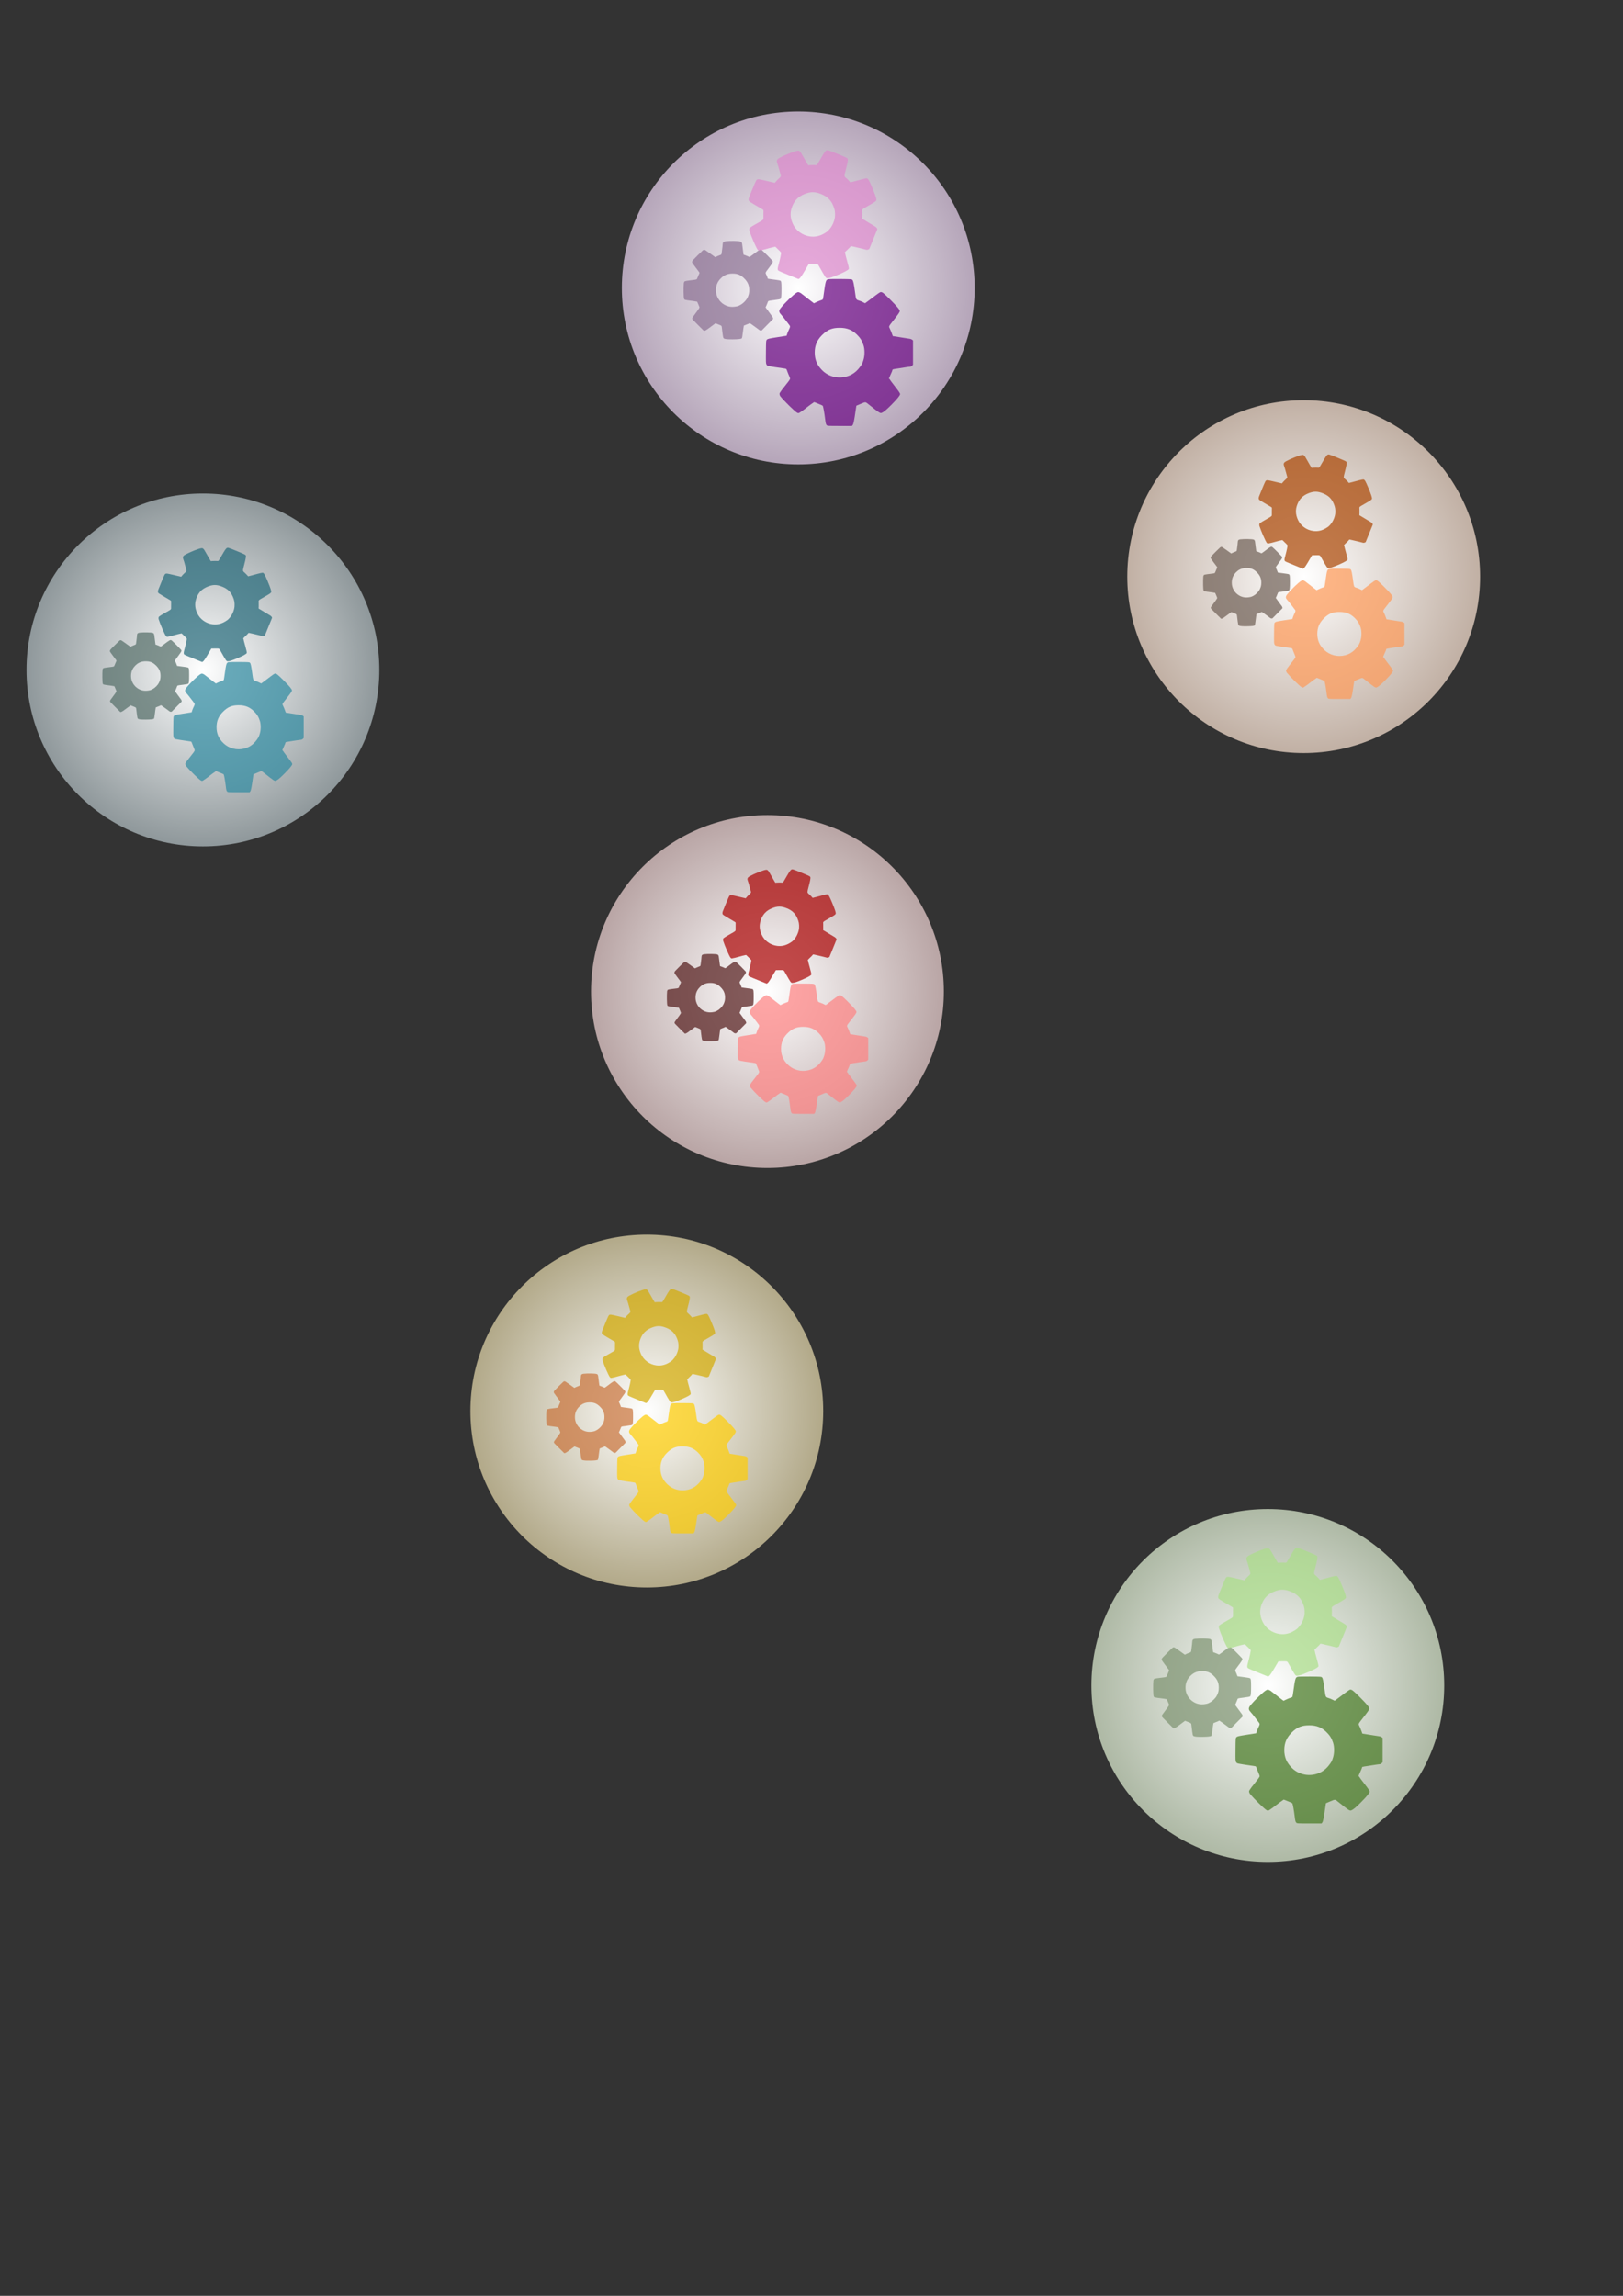<?xml version="1.0" encoding="UTF-8" standalone="no"?>
<!-- Created with Inkscape (http://www.inkscape.org/) -->

<svg
   xmlns:dc="http://purl.org/dc/elements/1.1/"
   xmlns:cc="http://creativecommons.org/ns#"
   xmlns:rdf="http://www.w3.org/1999/02/22-rdf-syntax-ns#"
   xmlns:svg="http://www.w3.org/2000/svg"
   xmlns="http://www.w3.org/2000/svg"
   xmlns:xlink="http://www.w3.org/1999/xlink"
   xmlns:sodipodi="http://sodipodi.sourceforge.net/DTD/sodipodi-0.dtd"
   xmlns:inkscape="http://www.inkscape.org/namespaces/inkscape"
   width="210mm"
   height="297mm"
   viewBox="0 0 744.094 1052.362"
   id="svg2"
   version="1.1"
   inkscape:version="0.91 r"
   sodipodi:docname="project-icons.svg">
  <rect x="0" y="0" width="744.094" height="1052.362" fill="#333333" stroke="none"/>
  <defs
     id="defs4">
    <linearGradient
       inkscape:collect="always"
       id="linearGradient5829">
      <stop
         style="stop-color:#ffffff;stop-opacity:1"
         offset="0"
         id="stop5831" />
      <stop
         style="stop-color:#ffffff;stop-opacity:0"
         offset="1"
         id="stop5833" />
    </linearGradient>
    <linearGradient
       inkscape:collect="always"
       id="linearGradient9960">
      <stop
         style="stop-color:#ffffff;stop-opacity:1;"
         offset="0"
         id="stop9962" />
      <stop
         style="stop-color:#ffffff;stop-opacity:0;"
         offset="1"
         id="stop9964" />
    </linearGradient>
    <clipPath
       clipPathUnits="userSpaceOnUse"
       id="clipPath9634">
      <rect
         style="opacity:1;fill:#e3dbdb;fill-opacity:0.563;stroke:#e3dbdb;stroke-width:2;stroke-miterlimit:4;stroke-dasharray:none;stroke-dashoffset:0;stroke-opacity:1"
         id="rect9636"
         width="624.561"
         height="519.223"
         x="54.949"
         y="462.823"
         rx="20.583"
         ry="20.583" />
    </clipPath>
    <linearGradient
       inkscape:collect="always"
       xlink:href="#linearGradient9960"
       id="linearGradient9966-3"
       x1="297.571"
       y1="1025.934"
       x2="226.714"
       y2="677.362"
       gradientUnits="userSpaceOnUse"
       gradientTransform="matrix(0.661,0,0,0.661,-883.33,-194.75)" />
    <linearGradient
       inkscape:collect="always"
       xlink:href="#linearGradient9960-6"
       id="linearGradient4284-3"
       gradientUnits="userSpaceOnUse"
       gradientTransform="matrix(0.661,0,0,0.661,-856.016,-163.939)"
       x1="297.571"
       y1="1025.934"
       x2="226.714"
       y2="677.362" />
    <linearGradient
       inkscape:collect="always"
       id="linearGradient9960-6">
      <stop
         style="stop-color:#ffffff;stop-opacity:1;"
         offset="0"
         id="stop9962-7" />
      <stop
         style="stop-color:#ffffff;stop-opacity:0;"
         offset="1"
         id="stop9964-5" />
    </linearGradient>
    <radialGradient
       inkscape:collect="always"
       xlink:href="#linearGradient5829"
       id="radialGradient7288-0"
       cx="195.97"
       cy="713.961"
       fx="195.97"
       fy="713.961"
       r="80.88"
       gradientUnits="userSpaceOnUse"
       gradientTransform="translate(-574.777,-189.909)" />
    <radialGradient
       inkscape:collect="always"
       xlink:href="#linearGradient5829"
       id="radialGradient7288-8"
       cx="195.97"
       cy="713.961"
       fx="195.97"
       fy="713.961"
       r="80.88"
       gradientUnits="userSpaceOnUse"
       gradientTransform="translate(-57.996,-184.307)" />
    <radialGradient
       inkscape:collect="always"
       xlink:href="#linearGradient5829"
       id="radialGradient7288-8-1"
       cx="195.97"
       cy="713.961"
       fx="195.97"
       fy="713.961"
       r="80.88"
       gradientUnits="userSpaceOnUse"
       gradientTransform="translate(385.285,58.63)" />
    <radialGradient
       inkscape:collect="always"
       xlink:href="#linearGradient5829"
       id="radialGradient7288-8-0"
       cx="195.97"
       cy="713.961"
       fx="195.97"
       fy="713.961"
       r="80.88"
       gradientUnits="userSpaceOnUse"
       gradientTransform="translate(321.22,-196.317)" />
    <radialGradient
       inkscape:collect="always"
       xlink:href="#linearGradient5829"
       id="radialGradient7288-8-2"
       cx="195.97"
       cy="713.961"
       fx="195.97"
       fy="713.961"
       r="80.88"
       gradientUnits="userSpaceOnUse"
       gradientTransform="translate(401.726,-449.643)" />
    <radialGradient
       inkscape:collect="always"
       xlink:href="#linearGradient5829"
       id="radialGradient7288-8-9"
       cx="195.97"
       cy="713.961"
       fx="195.97"
       fy="713.961"
       r="80.88"
       gradientUnits="userSpaceOnUse"
       gradientTransform="translate(72.86,-533.401)" />
    <radialGradient
       inkscape:collect="always"
       xlink:href="#linearGradient5829"
       id="radialGradient7288-8-7"
       cx="195.97"
       cy="713.961"
       fx="195.97"
       fy="713.961"
       r="80.88"
       gradientUnits="userSpaceOnUse"
       gradientTransform="translate(-102.937,-406.867)" />
  </defs>
  <sodipodi:namedview
     id="base"
     pagecolor="#ffffff"
     bordercolor="#666666"
     borderopacity="1.0"
     inkscape:pageopacity="0.0"
     inkscape:pageshadow="2"
     inkscape:zoom="0.7"
     inkscape:cx="-51.845313"
     inkscape:cy="476.7952"
     inkscape:document-units="px"
     inkscape:current-layer="layer1"
     showgrid="false"
     inkscape:window-width="1920"
     inkscape:window-height="1009"
     inkscape:window-x="0"
     inkscape:window-y="0"
     inkscape:window-maximized="1" />
  <g
     inkscape:label="Layer 1"
     inkscape:groupmode="layer"
     id="layer1">
    <path
       style="opacity:1;fill:#7c916f;fill-opacity:0.694;stroke:none;stroke-width:2;stroke-miterlimit:4;stroke-dasharray:none;stroke-dashoffset:0;stroke-opacity:1"
       d="m 873.708,99.341 c 0.015,-0.482 0.231,-0.85 1.344,-2.28 1.589,-2.043 3.127,-4.288 3.114,-4.545 -0.007,-0.151 -0.202,-0.692 -0.432,-1.202 -0.23,-0.51 -0.537,-1.232 -0.684,-1.603 -0.146,-0.371 -0.294,-0.703 -0.328,-0.737 -0.061,-0.06 -3.743,-0.625 -3.977,-0.61 -0.317,0.02 -3.192,-0.44 -3.531,-0.565 -0.296,-0.109 -0.423,-0.257 -0.544,-0.634 -0.312,-0.975 -0.409,-6.98 -0.155,-9.608 0.043,-0.447 0.364,-1.026 0.64,-1.153 0.233,-0.108 2.198,-0.461 2.524,-0.454 0.121,0.003 2.033,-0.242 3.651,-0.467 0.524,-0.073 1.042,-0.223 1.152,-0.335 0.11,-0.111 0.358,-0.635 0.551,-1.165 0.193,-0.529 0.548,-1.368 0.789,-1.865 0.435,-0.894 0.435,-0.908 0.006,-1.477 -4.535,-6.023 -4.321,-5.695 -4.16,-6.392 0.125,-0.54 0.326,-0.765 3.47,-3.88 3.286,-3.255 3.345,-3.306 3.857,-3.324 0.464,-0.016 0.863,0.229 3.71,2.278 l 3.19,2.296 0.676,-0.371 c 0.372,-0.204 1.146,-0.531 1.719,-0.727 1.178,-0.403 1.4,-0.573 1.467,-1.126 0.026,-0.214 0.139,-1.061 0.251,-1.883 0.247,-1.81 0.374,-2.999 0.43,-4.027 0.06,-1.092 0.533,-1.534 1.804,-1.684 2.768,-0.326 8.029,-0.232 9.156,0.163 0.475,0.167 0.588,0.27 0.774,0.704 0.12,0.28 0.213,0.564 0.207,0.632 -0.008,0.098 0.221,1.824 0.382,2.875 0.016,0.107 0.066,0.513 0.11,0.901 0.044,0.389 0.154,1.218 0.244,1.844 l 0.164,1.138 0.769,0.253 c 0.717,0.236 2.03,0.784 2.61,1.09 0.315,0.166 0.419,0.108 2.124,-1.195 4.446,-3.399 4.801,-3.587 5.678,-3.014 0.298,0.194 1.954,1.784 3.681,3.532 3.028,3.065 3.14,3.196 3.142,3.653 0.002,0.481 -0.737,1.621 -2.892,4.463 -1.629,2.148 -1.691,2.285 -1.374,3.041 0.154,0.368 0.327,0.714 0.383,0.77 0.056,0.056 0.267,0.573 0.469,1.15 l 0.367,1.048 1.669,0.245 c 0.918,0.135 2.568,0.358 3.667,0.495 1.099,0.138 2.158,0.345 2.352,0.46 0.586,0.348 0.698,1.139 0.709,5.056 0.012,3.96 -0.136,5.659 -0.527,6.053 -0.301,0.304 -1.049,0.455 -4.33,0.873 -3.619,0.462 -3.298,0.333 -3.697,1.484 -0.185,0.535 -0.546,1.417 -0.803,1.96 l -0.466,0.987 1.969,2.693 c 1.083,1.481 2.106,2.875 2.275,3.098 0.169,0.223 0.33,0.617 0.358,0.876 l 0.051,0.47 -3.511,3.543 -3.511,3.543 -0.56,0.02 c -0.316,0.011 -0.684,-0.103 -0.844,-0.262 -0.156,-0.155 -0.965,-0.764 -1.796,-1.353 -0.832,-0.589 -1.975,-1.414 -2.541,-1.833 -1.403,-1.038 -1.631,-1.166 -1.794,-1.001 -0.142,0.144 -0.997,0.508 -2.549,1.086 -0.924,0.345 -1.144,0.495 -0.972,0.666 0.062,0.061 0.063,0.162 0.002,0.223 -0.061,0.061 -0.294,1.661 -0.518,3.555 -0.278,2.35 -0.497,3.535 -0.69,3.732 -0.378,0.386 -2.218,0.59 -5.599,0.62 -2.842,0.025 -4.348,-0.096 -5.142,-0.412 -0.732,-0.291 -0.758,-0.407 -1.478,-6.502 -0.178,-1.507 -0.094,-1.418 -2.094,-2.225 -0.997,-0.402 -1.834,-0.734 -1.86,-0.736 -0.026,-0.003 -0.872,0.626 -1.88,1.396 -2.858,2.186 -4.258,3.117 -4.782,3.182 l -0.478,0.059 -3.585,-3.554 c -3.49,-3.459 -3.585,-3.566 -3.571,-4.005 z m 19.71,-8.545 c 2.099,1.219 4.337,1.601 6.917,1.181 1.403,-0.228 1.668,-0.319 2.987,-1.019 1.697,-0.901 3.51,-2.727 4.307,-4.338 0.86,-1.739 1.15,-2.997 1.131,-4.919 -0.027,-2.835 -0.931,-4.913 -3.051,-7.014 -2.253,-2.234 -4.136,-3.007 -7.3,-3 -2.918,0.007 -5.156,0.934 -7.181,2.977 -2.093,2.112 -3.01,4.453 -2.95,7.531 0.069,3.519 2.025,6.793 5.139,8.602 z"
       id="path4481"
       inkscape:connector-curvature="0" />
    <path
       style="opacity:1;fill:#aade87;fill-opacity:0.694;stroke:none;stroke-width:2;stroke-miterlimit:4;stroke-dasharray:none;stroke-dashoffset:0;stroke-opacity:1"
       d="m 926.398,69.427 c -0.228,-0.6 -0.15,-1.162 0.484,-3.488 0.906,-3.322 1.647,-6.866 1.499,-7.175 -0.087,-0.181 -0.602,-0.746 -1.145,-1.255 -0.543,-0.509 -1.29,-1.238 -1.66,-1.619 -0.37,-0.381 -0.72,-0.713 -0.78,-0.737 -0.105,-0.043 -4.916,1.147 -5.197,1.285 -0.379,0.187 -4.145,1.092 -4.625,1.112 -0.42,0.017 -0.652,-0.1 -0.992,-0.5 -0.883,-1.038 -4.073,-8.363 -5.105,-11.721 -0.176,-0.571 -0.077,-1.446 0.196,-1.743 0.231,-0.251 2.463,-1.69 2.867,-1.848 0.15,-0.059 2.373,-1.337 4.245,-2.44 0.606,-0.357 1.166,-0.807 1.244,-1 0.079,-0.193 0.115,-0.963 0.081,-1.712 -0.034,-0.749 -0.027,-1.961 0.016,-2.694 0.077,-1.32 0.07,-1.337 -0.748,-1.817 -8.65,-5.077 -8.22,-4.783 -8.378,-5.723 -0.122,-0.728 0.009,-1.106 2.277,-6.54 2.37,-5.678 2.417,-5.772 3.036,-6.056 0.561,-0.257 1.177,-0.16 5.721,0.9 l 5.092,1.188 0.641,-0.801 c 0.353,-0.441 1.135,-1.238 1.739,-1.772 1.241,-1.097 1.427,-1.42 1.226,-2.133 -0.078,-0.276 -0.373,-1.374 -0.656,-2.441 -0.623,-2.35 -1.075,-3.874 -1.532,-5.165 -0.485,-1.372 -0.13,-2.157 1.354,-2.991 3.232,-1.817 9.742,-4.392 11.328,-4.483 0.668,-0.038 0.86,0.03 1.311,0.469 0.291,0.282 0.551,0.584 0.578,0.67 0.039,0.125 1.204,2.127 1.94,3.336 0.075,0.123 0.343,0.596 0.596,1.051 0.253,0.455 0.812,1.418 1.243,2.14 l 0.783,1.313 1.074,-0.083 c 1.001,-0.077 2.895,-0.075 3.762,0.003 0.472,0.043 0.57,-0.082 1.997,-2.555 3.722,-6.448 4.061,-6.862 5.432,-6.606 0.465,0.087 3.313,1.191 6.328,2.455 5.286,2.215 5.491,2.318 5.727,2.879 0.248,0.59 -0.076,2.367 -1.269,6.96 -0.902,3.471 -0.908,3.672 -0.132,4.437 0.378,0.372 0.767,0.71 0.864,0.749 0.098,0.04 0.621,0.567 1.164,1.172 l 0.986,1.1 2.175,-0.553 c 1.196,-0.304 3.337,-0.874 4.757,-1.268 1.42,-0.393 2.826,-0.68 3.124,-0.638 0.898,0.127 1.439,1.042 3.457,5.847 2.04,4.857 2.727,7.019 2.449,7.703 -0.214,0.527 -1.056,1.095 -4.871,3.287 -4.209,2.419 -3.88,2.096 -3.781,3.714 0.046,0.752 0.054,2.02 0.017,2.818 l -0.067,1.451 3.795,2.3 c 2.087,1.265 4.058,2.453 4.379,2.641 0.321,0.188 0.721,0.589 0.888,0.892 l 0.304,0.551 -2.5,6.147 -2.5,6.147 -0.678,0.311 c -0.382,0.175 -0.893,0.223 -1.171,0.11 -0.271,-0.11 -1.575,-0.445 -2.898,-0.743 -1.323,-0.298 -3.149,-0.726 -4.058,-0.951 -2.254,-0.558 -2.599,-0.597 -2.715,-0.312 -0.101,0.249 -0.964,1.134 -2.574,2.638 -0.959,0.896 -1.152,1.194 -0.853,1.316 0.107,0.044 0.16,0.167 0.116,0.273 -0.043,0.106 0.489,2.19 1.182,4.63 0.861,3.028 1.198,4.595 1.062,4.936 -0.267,0.667 -2.422,1.859 -6.559,3.625 -3.477,1.484 -5.389,2.107 -6.526,2.125 -1.048,0.016 -1.139,-0.112 -5.141,-7.23 -0.99,-1.76 -0.84,-1.693 -3.71,-1.661 -1.43,0.016 -2.628,0.037 -2.661,0.047 -0.034,0.01 -0.751,1.214 -1.594,2.676 -2.392,4.146 -3.635,6.006 -4.246,6.354 l -0.556,0.317 -6.221,-2.531 c -6.056,-2.463 -6.227,-2.546 -6.435,-3.092 z m 19.836,-20.576 c 3.201,0.423 6.145,-0.252 9.099,-2.088 1.606,-0.998 1.885,-1.245 3.147,-2.78 1.623,-1.975 2.916,-5.145 3.071,-7.531 0.167,-2.576 -0.121,-4.269 -1.127,-6.62 -1.484,-3.468 -3.657,-5.557 -7.335,-7.054 -3.91,-1.59 -6.618,-1.578 -10.5,0.049 -3.58,1.5 -5.854,3.785 -7.296,7.329 -1.49,3.664 -1.419,7.008 0.229,10.758 1.884,4.287 5.962,7.307 10.711,7.936 z"
       id="path4481-3"
       inkscape:connector-curvature="0" />
    <path
       style="opacity:1;fill:#447821;fill-opacity:0.694;stroke:none;stroke-width:2;stroke-miterlimit:4;stroke-dasharray:none;stroke-dashoffset:0;stroke-opacity:1"
       d="m 956.436,164.936 c -0.492,-0.528 -0.649,-1.146 -0.973,-3.838 -0.463,-3.843 -1.193,-7.848 -1.478,-8.108 -0.167,-0.152 -0.943,-0.522 -1.724,-0.822 -0.781,-0.3 -1.868,-0.743 -2.414,-0.983 -0.546,-0.24 -1.052,-0.437 -1.124,-0.437 -0.128,0 -4.634,3.277 -4.868,3.54 -0.316,0.355 -3.855,2.894 -4.346,3.118 -0.43,0.196 -0.721,0.172 -1.245,-0.1 -1.359,-0.707 -7.785,-6.984 -10.282,-10.044 -0.425,-0.52 -0.693,-1.473 -0.535,-1.899 0.134,-0.36 1.849,-2.804 2.203,-3.14 0.131,-0.124 1.905,-2.398 3.387,-4.34 0.48,-0.629 0.872,-1.335 0.872,-1.569 0,-0.234 -0.289,-1.052 -0.641,-1.817 -0.353,-0.765 -0.859,-2.03 -1.125,-2.812 -0.479,-1.407 -0.493,-1.422 -1.549,-1.576 -11.16,-1.623 -10.587,-1.499 -11.15,-2.411 -0.436,-0.706 -0.459,-1.156 -0.399,-7.776 0.063,-6.918 0.072,-7.035 0.597,-7.593 0.475,-0.506 1.158,-0.666 6.339,-1.487 l 5.806,-0.92 0.328,-1.106 c 0.181,-0.608 0.658,-1.77 1.061,-2.582 0.828,-1.668 0.884,-2.083 0.373,-2.741 -0.198,-0.254 -0.97,-1.273 -1.717,-2.264 -1.644,-2.183 -2.761,-3.579 -3.784,-4.731 -1.087,-1.223 -1.049,-2.191 0.143,-3.688 2.597,-3.261 8.285,-8.702 9.899,-9.467 0.68,-0.323 0.908,-0.332 1.564,-0.067 0.422,0.171 0.821,0.375 0.886,0.453 0.094,0.114 2.155,1.706 3.434,2.652 0.13,0.097 0.61,0.475 1.066,0.842 0.456,0.367 1.446,1.133 2.201,1.703 l 1.372,1.036 1.084,-0.541 c 1.01,-0.504 2.983,-1.305 3.92,-1.591 0.51,-0.156 0.559,-0.327 0.998,-3.506 1.144,-8.293 1.323,-8.867 2.858,-9.181 0.521,-0.107 3.955,-0.163 7.631,-0.124 6.443,0.068 6.701,0.088 7.184,0.572 0.508,0.509 0.924,2.498 1.627,7.787 0.531,3.997 0.61,4.209 1.742,4.677 0.551,0.228 1.099,0.414 1.218,0.414 0.119,0 0.887,0.327 1.709,0.727 l 1.493,0.727 2.031,-1.497 c 1.117,-0.823 3.105,-2.324 4.417,-3.335 1.313,-1.011 2.655,-1.906 2.984,-1.988 0.989,-0.248 1.941,0.476 6.078,4.625 4.182,4.194 5.814,6.155 5.814,6.985 0,0.639 -0.636,1.588 -3.68,5.487 -3.359,4.302 -3.153,3.827 -2.364,5.47 0.367,0.764 0.912,2.081 1.211,2.927 l 0.544,1.539 4.927,0.787 c 2.71,0.433 5.265,0.836 5.679,0.896 0.414,0.059 1,0.308 1.302,0.553 l 0.55,0.445 0,7.461 0,7.461 -0.574,0.611 c -0.324,0.344 -0.835,0.611 -1.173,0.611 -0.329,0 -1.829,0.204 -3.333,0.454 -1.504,0.25 -3.587,0.578 -4.629,0.728 -2.584,0.374 -2.96,0.479 -2.96,0.826 0,0.303 -0.524,1.589 -1.563,3.838 -0.619,1.34 -0.694,1.731 -0.331,1.731 0.13,0 0.237,0.106 0.237,0.235 0,0.129 1.437,2.074 3.193,4.322 2.179,2.789 3.194,4.278 3.197,4.69 0,0.808 -1.735,2.962 -5.296,6.554 -2.992,3.019 -4.72,4.477 -5.897,4.977 -1.084,0.461 -1.233,0.366 -8.417,-5.352 -1.776,-1.414 -1.593,-1.407 -4.568,-0.158 -1.483,0.622 -2.721,1.152 -2.751,1.177 -0.031,0.025 -0.268,1.583 -0.527,3.462 -0.735,5.332 -1.241,7.795 -1.73,8.416 l -0.445,0.566 -7.551,0 c -7.351,0 -7.563,-0.013 -8.012,-0.494 z M 968.377,135.104 c 3.513,-0.915 6.293,-2.866 8.592,-6.03 1.25,-1.72 1.436,-2.095 2.1,-4.228 0.854,-2.745 0.857,-6.593 0.008,-9.144 -0.917,-2.753 -1.935,-4.395 -3.978,-6.417 -3.014,-2.983 -6.163,-4.239 -10.628,-4.239 -4.746,0 -7.56,1.16 -10.914,4.499 -3.093,3.079 -4.493,6.421 -4.493,10.724 0,4.448 1.491,7.9 4.796,11.107 3.778,3.666 9.305,5.085 14.518,3.727 z"
       id="path4481-6"
       inkscape:connector-curvature="0" />
    <path
       style="opacity:1;fill:#7c916f;fill-opacity:0.694;stroke:none;stroke-width:2;stroke-miterlimit:4;stroke-dasharray:none;stroke-dashoffset:0;stroke-opacity:1"
       d="m 971.883,-66.741 c 0.015,-0.482 0.231,-0.85 1.344,-2.28 1.589,-2.043 3.127,-4.288 3.114,-4.545 -0.007,-0.151 -0.202,-0.692 -0.432,-1.202 -0.23,-0.51 -0.537,-1.232 -0.684,-1.603 -0.146,-0.371 -0.294,-0.703 -0.328,-0.737 -0.061,-0.06 -3.743,-0.625 -3.977,-0.61 -0.317,0.02 -3.192,-0.44 -3.531,-0.565 -0.296,-0.109 -0.423,-0.257 -0.544,-0.634 -0.312,-0.975 -0.409,-6.98 -0.155,-9.608 0.043,-0.447 0.364,-1.026 0.64,-1.153 0.233,-0.108 2.198,-0.461 2.524,-0.454 0.121,0.003 2.033,-0.242 3.651,-0.467 0.524,-0.073 1.042,-0.223 1.152,-0.335 0.11,-0.111 0.358,-0.635 0.551,-1.165 0.193,-0.529 0.548,-1.368 0.789,-1.865 0.435,-0.894 0.435,-0.908 0.006,-1.477 -4.535,-6.023 -4.321,-5.695 -4.16,-6.392 0.125,-0.54 0.326,-0.765 3.47,-3.88 3.286,-3.255 3.345,-3.306 3.857,-3.324 0.464,-0.016 0.863,0.229 3.71,2.278 l 3.19,2.296 0.676,-0.371 c 0.372,-0.204 1.146,-0.531 1.719,-0.727 1.178,-0.403 1.4,-0.573 1.467,-1.126 0.026,-0.214 0.139,-1.061 0.251,-1.883 0.247,-1.81 0.374,-2.999 0.43,-4.027 0.06,-1.092 0.533,-1.534 1.804,-1.684 2.768,-0.326 8.029,-0.232 9.156,0.163 0.475,0.167 0.588,0.27 0.774,0.704 0.12,0.28 0.213,0.564 0.207,0.632 -0.01,0.098 0.221,1.824 0.382,2.875 0.016,0.107 0.066,0.513 0.11,0.901 0.044,0.389 0.154,1.218 0.244,1.844 l 0.164,1.138 0.769,0.253 c 0.717,0.236 2.03,0.784 2.61,1.09 0.315,0.166 0.419,0.108 2.124,-1.195 4.446,-3.399 4.801,-3.587 5.678,-3.014 0.298,0.194 1.954,1.784 3.682,3.532 3.028,3.065 3.14,3.196 3.142,3.653 0,0.481 -0.737,1.621 -2.892,4.463 -1.629,2.148 -1.691,2.285 -1.374,3.041 0.154,0.368 0.327,0.714 0.383,0.77 0.056,0.056 0.267,0.573 0.469,1.15 l 0.367,1.048 1.669,0.245 c 0.918,0.135 2.568,0.358 3.667,0.495 1.099,0.138 2.158,0.345 2.352,0.46 0.587,0.348 0.698,1.139 0.709,5.056 0.012,3.96 -0.136,5.659 -0.527,6.053 -0.301,0.304 -1.049,0.455 -4.33,0.873 -3.619,0.462 -3.298,0.333 -3.697,1.484 -0.185,0.535 -0.546,1.417 -0.803,1.96 l -0.466,0.987 1.968,2.693 c 1.083,1.481 2.107,2.875 2.275,3.098 0.169,0.223 0.33,0.617 0.358,0.876 l 0.052,0.47 -3.511,3.543 -3.511,3.543 -0.56,0.02 c -0.316,0.011 -0.684,-0.103 -0.844,-0.262 -0.156,-0.155 -0.965,-0.764 -1.796,-1.353 -0.832,-0.589 -1.975,-1.414 -2.541,-1.833 -1.403,-1.038 -1.631,-1.166 -1.794,-1.001 -0.142,0.144 -0.997,0.508 -2.549,1.086 -0.924,0.345 -1.144,0.495 -0.972,0.666 0.062,0.061 0.063,0.162 0,0.223 -0.061,0.061 -0.294,1.661 -0.518,3.555 -0.278,2.35 -0.497,3.535 -0.69,3.732 -0.378,0.386 -2.218,0.59 -5.599,0.62 -2.842,0.025 -4.348,-0.096 -5.142,-0.412 -0.732,-0.291 -0.758,-0.407 -1.478,-6.502 -0.178,-1.507 -0.094,-1.418 -2.094,-2.225 -0.997,-0.402 -1.834,-0.734 -1.86,-0.736 -0.026,-0.003 -0.872,0.626 -1.88,1.396 -2.858,2.186 -4.258,3.117 -4.782,3.182 l -0.478,0.059 -3.585,-3.554 c -3.49,-3.459 -3.585,-3.566 -3.571,-4.005 z m 19.71,-8.545 c 2.099,1.219 4.337,1.601 6.917,1.181 1.403,-0.228 1.668,-0.319 2.987,-1.019 1.697,-0.901 3.51,-2.727 4.307,-4.338 0.861,-1.739 1.15,-2.997 1.131,-4.919 -0.027,-2.835 -0.931,-4.913 -3.051,-7.014 -2.253,-2.234 -4.136,-3.007 -7.3,-3 -2.918,0.007 -5.156,0.934 -7.181,2.977 -2.093,2.112 -3.01,4.453 -2.95,7.531 0.069,3.519 2.025,6.793 5.139,8.602 z"
       id="path4481-0"
       inkscape:connector-curvature="0" />
    <g
       id="g7430"
       inkscape:export-filename="/home/thibaut/dev/RECON/reconhub.github.io/img/projects/blue.png"
       inkscape:export-xdpi="150.41153"
       inkscape:export-ydpi="150.41153">
      <g
         id="g7401">
        <circle
           style="opacity:1;fill:#b7c4c8;fill-opacity:0.694;stroke:none;stroke-width:2;stroke-miterlimit:4;stroke-dasharray:none;stroke-dashoffset:0;stroke-opacity:1"
           id="path4466"
           cx="93.033"
           cy="307.094"
           r="80.88" />
        <circle
           style="opacity:1;fill:url(#radialGradient7288-8-7);fill-opacity:1;stroke:none;stroke-width:2;stroke-miterlimit:4;stroke-dasharray:none;stroke-dashoffset:0;stroke-opacity:1"
           id="path4466-3-3-27"
           cx="93.033"
           cy="307.094"
           r="80.88" />
      </g>
      <g
         transform="matrix(1.078,0,0,1.078,-351.977,23.529)"
         id="g4969">
        <path
           style="opacity:1;fill:#536c67;fill-opacity:0.694;stroke:none;stroke-width:2;stroke-miterlimit:4;stroke-dasharray:none;stroke-dashoffset:0;stroke-opacity:1"
           d="m 373.308,276.318 c 0.009,-0.296 0.142,-0.521 0.824,-1.397 0.974,-1.252 1.916,-2.628 1.908,-2.785 -0.004,-0.092 -0.124,-0.424 -0.265,-0.736 -0.141,-0.313 -0.329,-0.755 -0.419,-0.982 -0.09,-0.227 -0.18,-0.431 -0.201,-0.451 -0.037,-0.037 -2.293,-0.383 -2.437,-0.374 -0.194,0.012 -1.956,-0.27 -2.164,-0.346 -0.182,-0.067 -0.259,-0.158 -0.333,-0.388 -0.191,-0.598 -0.251,-4.277 -0.095,-5.887 0.026,-0.274 0.223,-0.629 0.392,-0.707 0.143,-0.066 1.347,-0.282 1.546,-0.278 0.074,0.002 1.246,-0.148 2.237,-0.286 0.321,-0.045 0.639,-0.137 0.706,-0.205 0.068,-0.068 0.219,-0.389 0.337,-0.714 0.118,-0.324 0.336,-0.838 0.484,-1.142 0.267,-0.548 0.267,-0.556 0.004,-0.905 -2.779,-3.69 -2.648,-3.489 -2.549,-3.917 0.077,-0.331 0.2,-0.469 2.126,-2.377 2.013,-1.995 2.05,-2.026 2.363,-2.037 0.284,-0.01 0.529,0.14 2.273,1.396 l 1.954,1.407 0.414,-0.227 c 0.228,-0.125 0.702,-0.325 1.053,-0.445 0.722,-0.247 0.858,-0.351 0.899,-0.69 0.016,-0.131 0.085,-0.65 0.153,-1.154 0.151,-1.109 0.229,-1.837 0.263,-2.468 0.036,-0.669 0.327,-0.94 1.105,-1.032 1.696,-0.2 4.92,-0.142 5.61,0.1 0.291,0.102 0.36,0.165 0.474,0.431 0.074,0.171 0.131,0.346 0.127,0.387 -0.005,0.06 0.135,1.118 0.234,1.762 0.01,0.066 0.04,0.314 0.067,0.552 0.027,0.238 0.094,0.747 0.149,1.13 l 0.1,0.697 0.471,0.155 c 0.439,0.144 1.244,0.48 1.599,0.668 0.193,0.102 0.257,0.066 1.301,-0.732 2.724,-2.083 2.942,-2.198 3.479,-1.847 0.182,0.119 1.197,1.093 2.256,2.164 1.855,1.878 1.924,1.958 1.925,2.238 0.001,0.295 -0.452,0.993 -1.772,2.734 -0.998,1.316 -1.036,1.4 -0.842,1.863 0.095,0.225 0.2,0.437 0.235,0.472 0.035,0.034 0.164,0.351 0.287,0.704 l 0.225,0.642 1.022,0.15 c 0.562,0.083 1.573,0.219 2.247,0.303 0.673,0.084 1.322,0.211 1.441,0.282 0.359,0.213 0.427,0.698 0.434,3.098 0.007,2.426 -0.084,3.467 -0.323,3.709 -0.184,0.186 -0.643,0.279 -2.653,0.535 -2.218,0.283 -2.021,0.204 -2.265,0.91 -0.113,0.328 -0.335,0.868 -0.492,1.201 l -0.285,0.605 1.206,1.65 c 0.663,0.907 1.291,1.762 1.394,1.898 0.103,0.137 0.202,0.378 0.219,0.537 l 0.032,0.288 -2.152,2.171 -2.152,2.171 -0.343,0.012 c -0.193,0.007 -0.419,-0.063 -0.517,-0.16 -0.096,-0.095 -0.591,-0.468 -1.101,-0.829 -0.51,-0.361 -1.21,-0.866 -1.557,-1.123 -0.86,-0.636 -0.999,-0.714 -1.099,-0.613 -0.087,0.088 -0.611,0.311 -1.562,0.666 -0.566,0.211 -0.701,0.304 -0.596,0.408 0.038,0.038 0.038,0.099 10e-4,0.137 -0.037,0.038 -0.18,1.018 -0.317,2.178 -0.17,1.44 -0.304,2.166 -0.423,2.286 -0.232,0.236 -1.359,0.361 -3.431,0.38 -1.741,0.015 -2.664,-0.059 -3.151,-0.252 -0.448,-0.179 -0.464,-0.249 -0.906,-3.984 -0.109,-0.924 -0.058,-0.869 -1.283,-1.363 -0.611,-0.246 -1.124,-0.45 -1.14,-0.451 -0.016,-0.002 -0.534,0.383 -1.152,0.855 -1.751,1.339 -2.609,1.91 -2.93,1.95 l -0.293,0.036 -2.197,-2.178 c -2.139,-2.12 -2.197,-2.185 -2.188,-2.454 z m 12.077,-5.236 c 1.286,0.747 2.657,0.981 4.238,0.723 0.86,-0.14 1.022,-0.195 1.83,-0.625 1.04,-0.552 2.151,-1.671 2.639,-2.658 0.527,-1.065 0.705,-1.837 0.693,-3.014 -0.017,-1.737 -0.571,-3.01 -1.87,-4.298 -1.381,-1.369 -2.534,-1.843 -4.473,-1.838 -1.788,0.004 -3.159,0.572 -4.4,1.824 -1.283,1.294 -1.844,2.728 -1.808,4.615 0.042,2.156 1.241,4.162 3.149,5.271 z"
           id="path4481-9"
           inkscape:connector-curvature="0" />
        <path
           style="opacity:1;fill:#216778;fill-opacity:0.694;stroke:none;stroke-width:2;stroke-miterlimit:4;stroke-dasharray:none;stroke-dashoffset:0;stroke-opacity:1"
           d="m 404.718,256.238 c -0.14,-0.368 -0.092,-0.712 0.297,-2.137 0.555,-2.035 1.009,-4.207 0.919,-4.396 -0.053,-0.111 -0.369,-0.457 -0.702,-0.769 -0.333,-0.312 -0.79,-0.758 -1.017,-0.992 -0.226,-0.234 -0.441,-0.437 -0.478,-0.451 -0.065,-0.026 -3.012,0.703 -3.184,0.787 -0.232,0.115 -2.54,0.669 -2.834,0.682 -0.257,0.011 -0.399,-0.061 -0.608,-0.306 -0.541,-0.636 -2.496,-5.124 -3.128,-7.182 -0.108,-0.35 -0.047,-0.886 0.12,-1.068 0.142,-0.154 1.509,-1.036 1.757,-1.132 0.092,-0.036 1.454,-0.819 2.601,-1.495 0.371,-0.219 0.714,-0.495 0.762,-0.613 0.048,-0.118 0.07,-0.59 0.049,-1.049 -0.021,-0.459 -0.017,-1.201 0.01,-1.65 0.047,-0.809 0.043,-0.819 -0.458,-1.114 -5.3,-3.111 -5.037,-2.931 -5.134,-3.507 -0.075,-0.446 0.006,-0.678 1.395,-4.007 1.452,-3.479 1.481,-3.536 1.86,-3.71 0.344,-0.158 0.721,-0.098 3.505,0.551 l 3.12,0.728 0.393,-0.491 c 0.216,-0.27 0.696,-0.758 1.066,-1.086 0.76,-0.672 0.874,-0.87 0.751,-1.307 -0.048,-0.169 -0.228,-0.842 -0.402,-1.496 -0.382,-1.44 -0.659,-2.374 -0.939,-3.165 -0.297,-0.84 -0.08,-1.321 0.83,-1.832 1.981,-1.113 5.969,-2.691 6.941,-2.747 0.409,-0.023 0.527,0.019 0.803,0.287 0.178,0.173 0.337,0.358 0.354,0.411 0.024,0.077 0.738,1.304 1.189,2.044 0.046,0.075 0.21,0.365 0.365,0.644 0.155,0.279 0.497,0.869 0.761,1.311 l 0.48,0.805 0.658,-0.051 c 0.613,-0.047 1.774,-0.046 2.305,0.002 0.289,0.026 0.349,-0.05 1.224,-1.565 2.28,-3.951 2.489,-4.204 3.328,-4.048 0.285,0.053 2.03,0.73 3.877,1.504 3.239,1.357 3.365,1.421 3.509,1.764 0.152,0.361 -0.046,1.451 -0.778,4.265 -0.553,2.127 -0.556,2.25 -0.081,2.719 0.231,0.228 0.47,0.435 0.53,0.459 0.06,0.024 0.381,0.347 0.713,0.718 l 0.604,0.674 1.332,-0.339 c 0.733,-0.186 2.044,-0.536 2.915,-0.777 0.87,-0.241 1.732,-0.417 1.914,-0.391 0.55,0.078 0.882,0.639 2.118,3.583 1.25,2.976 1.671,4.301 1.501,4.72 -0.131,0.323 -0.647,0.671 -2.984,2.014 -2.579,1.482 -2.378,1.284 -2.317,2.276 0.028,0.461 0.033,1.238 0.01,1.727 l -0.041,0.889 2.325,1.409 c 1.279,0.775 2.486,1.503 2.683,1.618 0.197,0.115 0.442,0.361 0.544,0.547 l 0.186,0.338 -1.532,3.766 -1.532,3.766 -0.415,0.191 c -0.234,0.107 -0.547,0.137 -0.717,0.068 -0.166,-0.068 -0.965,-0.272 -1.776,-0.455 -0.811,-0.183 -1.929,-0.445 -2.486,-0.583 -1.381,-0.342 -1.593,-0.366 -1.664,-0.191 -0.062,0.153 -0.591,0.695 -1.577,1.616 -0.588,0.549 -0.706,0.732 -0.523,0.806 0.066,0.027 0.098,0.102 0.071,0.167 -0.026,0.065 0.299,1.342 0.725,2.837 0.527,1.856 0.734,2.816 0.651,3.024 -0.164,0.409 -1.484,1.139 -4.019,2.221 -2.131,0.909 -3.302,1.291 -3.999,1.302 -0.642,0.01 -0.698,-0.069 -3.15,-4.43 -0.606,-1.078 -0.515,-1.037 -2.273,-1.018 -0.876,0.01 -1.61,0.023 -1.631,0.029 -0.021,0.006 -0.46,0.744 -0.977,1.64 -1.466,2.54 -2.227,3.68 -2.602,3.893 l -0.341,0.194 -3.812,-1.551 c -3.711,-1.509 -3.815,-1.56 -3.943,-1.895 z m 12.154,-12.608 c 1.961,0.259 3.765,-0.155 5.575,-1.28 0.984,-0.612 1.155,-0.763 1.928,-1.703 0.995,-1.21 1.787,-3.152 1.882,-4.614 0.103,-1.578 -0.074,-2.616 -0.69,-4.056 -0.909,-2.125 -2.241,-3.405 -4.494,-4.322 -2.396,-0.975 -4.055,-0.967 -6.433,0.03 -2.194,0.919 -3.587,2.319 -4.47,4.491 -0.913,2.245 -0.87,4.294 0.14,6.592 1.155,2.627 3.653,4.477 6.563,4.862 z"
           id="path4481-3-4"
           inkscape:connector-curvature="0" />
        <path
           style="opacity:1;fill:#2c89a0;fill-opacity:0.694;stroke:none;stroke-width:2;stroke-miterlimit:4;stroke-dasharray:none;stroke-dashoffset:0;stroke-opacity:1"
           d="m 423.122,314.76 c -0.301,-0.324 -0.398,-0.702 -0.596,-2.352 -0.284,-2.355 -0.731,-4.809 -0.906,-4.968 -0.102,-0.093 -0.578,-0.32 -1.057,-0.504 -0.479,-0.184 -1.144,-0.455 -1.479,-0.602 -0.335,-0.147 -0.645,-0.268 -0.689,-0.268 -0.078,0 -2.84,2.008 -2.983,2.169 -0.194,0.218 -2.362,1.773 -2.663,1.91 -0.263,0.12 -0.442,0.106 -0.763,-0.061 -0.833,-0.433 -4.77,-4.279 -6.3,-6.154 -0.26,-0.319 -0.425,-0.903 -0.328,-1.163 0.082,-0.22 1.133,-1.718 1.35,-1.924 0.08,-0.076 1.167,-1.469 2.075,-2.659 0.294,-0.385 0.534,-0.818 0.534,-0.961 0,-0.144 -0.177,-0.645 -0.393,-1.113 -0.216,-0.469 -0.526,-1.244 -0.689,-1.723 -0.293,-0.862 -0.302,-0.871 -0.949,-0.966 -6.838,-0.994 -6.487,-0.919 -6.832,-1.477 -0.267,-0.433 -0.281,-0.708 -0.244,-4.764 0.039,-4.239 0.044,-4.31 0.366,-4.652 0.291,-0.31 0.71,-0.408 3.884,-0.911 l 3.558,-0.564 0.201,-0.678 c 0.111,-0.373 0.403,-1.085 0.65,-1.582 0.507,-1.022 0.542,-1.276 0.228,-1.679 -0.121,-0.156 -0.595,-0.78 -1.052,-1.387 -1.008,-1.338 -1.692,-2.193 -2.319,-2.899 -0.666,-0.749 -0.643,-1.343 0.088,-2.26 1.591,-1.998 5.077,-5.332 6.065,-5.801 0.417,-0.198 0.556,-0.204 0.958,-0.041 0.259,0.105 0.503,0.23 0.543,0.278 0.058,0.07 1.321,1.045 2.104,1.625 0.08,0.059 0.374,0.291 0.653,0.516 0.279,0.225 0.886,0.694 1.348,1.043 l 0.841,0.635 0.664,-0.332 c 0.619,-0.309 1.828,-0.8 2.402,-0.975 0.313,-0.095 0.342,-0.2 0.611,-2.149 0.701,-5.081 0.811,-5.433 1.751,-5.626 0.319,-0.065 2.423,-0.1 4.676,-0.076 3.948,0.041 4.106,0.054 4.402,0.35 0.311,0.312 0.566,1.531 0.997,4.771 0.325,2.449 0.374,2.579 1.067,2.866 0.338,0.14 0.673,0.254 0.746,0.254 0.073,0 0.544,0.201 1.047,0.446 l 0.915,0.446 1.244,-0.917 c 0.684,-0.504 1.902,-1.424 2.707,-2.044 0.804,-0.62 1.627,-1.168 1.828,-1.218 0.606,-0.152 1.189,0.292 3.724,2.834 2.562,2.57 3.563,3.771 3.563,4.28 0,0.392 -0.39,0.973 -2.255,3.362 -2.058,2.636 -1.932,2.345 -1.449,3.351 0.225,0.468 0.559,1.275 0.742,1.794 l 0.334,0.943 3.019,0.483 c 1.66,0.265 3.226,0.512 3.48,0.549 0.254,0.036 0.613,0.189 0.798,0.339 l 0.337,0.273 0,4.572 0,4.572 -0.352,0.374 c -0.198,0.211 -0.512,0.374 -0.719,0.374 -0.202,0 -1.121,0.125 -2.042,0.278 -0.922,0.153 -2.198,0.354 -2.836,0.446 -1.583,0.229 -1.814,0.294 -1.814,0.506 0,0.185 -0.321,0.974 -0.958,2.352 -0.379,0.821 -0.425,1.061 -0.203,1.061 0.08,0 0.145,0.065 0.145,0.144 0,0.079 0.88,1.271 1.957,2.648 1.335,1.709 1.957,2.621 1.959,2.874 0.002,0.495 -1.063,1.815 -3.245,4.016 -1.834,1.85 -2.892,2.743 -3.613,3.05 -0.664,0.282 -0.756,0.224 -5.158,-3.279 -1.088,-0.866 -0.976,-0.862 -2.799,-0.097 -0.908,0.381 -1.667,0.706 -1.686,0.721 -0.019,0.015 -0.164,0.97 -0.323,2.122 -0.45,3.267 -0.761,4.776 -1.06,5.157 l -0.273,0.347 -4.627,0 c -4.504,0 -4.634,-0.008 -4.909,-0.303 z m 7.317,-18.279 c 2.153,-0.561 3.856,-1.756 5.264,-3.695 0.766,-1.054 0.88,-1.284 1.287,-2.591 0.523,-1.682 0.525,-4.04 0.005,-5.603 -0.562,-1.687 -1.185,-2.693 -2.438,-3.932 -1.847,-1.828 -3.776,-2.597 -6.512,-2.597 -2.908,0 -4.633,0.711 -6.688,2.757 -1.895,1.887 -2.753,3.935 -2.753,6.571 0,2.725 0.914,4.841 2.939,6.806 2.315,2.246 5.701,3.116 8.895,2.284 z"
           id="path4481-6-9"
           inkscape:connector-curvature="0" />
      </g>
    </g>
    <g
       id="g7448"
       inkscape:export-filename="/home/thibaut/dev/RECON/reconhub.github.io/img/projects/orange.png"
       inkscape:export-xdpi="150.41153"
       inkscape:export-ydpi="150.41153">
      <g
         id="g7409">
        <circle
           style="opacity:1;fill:#ffe6d5;fill-opacity:0.694;stroke:none;stroke-width:2;stroke-miterlimit:4;stroke-dasharray:none;stroke-dashoffset:0;stroke-opacity:1"
           id="path4466-0"
           cx="597.695"
           cy="264.318"
           r="80.88" />
        <circle
           style="opacity:1;fill:url(#radialGradient7288-8-2);fill-opacity:1;stroke:none;stroke-width:2;stroke-miterlimit:4;stroke-dasharray:none;stroke-dashoffset:0;stroke-opacity:1"
           id="path4466-3-3-4"
           cx="597.695"
           cy="264.318"
           r="80.88" />
      </g>
      <g
         transform="matrix(1.078,0,0,1.078,152.685,-19.247)"
         id="g4969-3">
        <path
           style="opacity:1;fill:#6c5d53;fill-opacity:0.694;stroke:none;stroke-width:2;stroke-miterlimit:4;stroke-dasharray:none;stroke-dashoffset:0;stroke-opacity:1"
           d="m 373.308,276.318 c 0.009,-0.296 0.142,-0.521 0.824,-1.397 0.974,-1.252 1.916,-2.628 1.908,-2.785 -0.004,-0.092 -0.124,-0.424 -0.265,-0.736 -0.141,-0.313 -0.329,-0.755 -0.419,-0.982 -0.09,-0.227 -0.18,-0.431 -0.201,-0.451 -0.037,-0.037 -2.293,-0.383 -2.437,-0.374 -0.194,0.012 -1.956,-0.27 -2.164,-0.346 -0.182,-0.067 -0.259,-0.158 -0.333,-0.388 -0.191,-0.598 -0.251,-4.277 -0.095,-5.887 0.026,-0.274 0.223,-0.629 0.392,-0.707 0.143,-0.066 1.347,-0.282 1.546,-0.278 0.074,0.002 1.246,-0.148 2.237,-0.286 0.321,-0.045 0.639,-0.137 0.706,-0.205 0.068,-0.068 0.219,-0.389 0.337,-0.714 0.118,-0.324 0.336,-0.838 0.484,-1.142 0.267,-0.548 0.267,-0.556 0.004,-0.905 -2.779,-3.69 -2.648,-3.489 -2.549,-3.917 0.077,-0.331 0.2,-0.469 2.126,-2.377 2.013,-1.995 2.05,-2.026 2.363,-2.037 0.284,-0.01 0.529,0.14 2.273,1.396 l 1.954,1.407 0.414,-0.227 c 0.228,-0.125 0.702,-0.325 1.053,-0.445 0.722,-0.247 0.858,-0.351 0.899,-0.69 0.016,-0.131 0.085,-0.65 0.153,-1.154 0.151,-1.109 0.229,-1.837 0.263,-2.468 0.036,-0.669 0.327,-0.94 1.105,-1.032 1.696,-0.2 4.92,-0.142 5.61,0.1 0.291,0.102 0.36,0.165 0.474,0.431 0.074,0.171 0.131,0.346 0.127,0.387 -0.005,0.06 0.135,1.118 0.234,1.762 0.01,0.066 0.04,0.314 0.067,0.552 0.027,0.238 0.094,0.747 0.149,1.13 l 0.1,0.697 0.471,0.155 c 0.439,0.144 1.244,0.48 1.599,0.668 0.193,0.102 0.257,0.066 1.301,-0.732 2.724,-2.083 2.942,-2.198 3.479,-1.847 0.182,0.119 1.197,1.093 2.256,2.164 1.855,1.878 1.924,1.958 1.925,2.238 0.001,0.295 -0.452,0.993 -1.772,2.734 -0.998,1.316 -1.036,1.4 -0.842,1.863 0.095,0.225 0.2,0.437 0.235,0.472 0.035,0.034 0.164,0.351 0.287,0.704 l 0.225,0.642 1.022,0.15 c 0.562,0.083 1.573,0.219 2.247,0.303 0.673,0.084 1.322,0.211 1.441,0.282 0.359,0.213 0.427,0.698 0.434,3.098 0.007,2.426 -0.084,3.467 -0.323,3.709 -0.184,0.186 -0.643,0.279 -2.653,0.535 -2.218,0.283 -2.021,0.204 -2.265,0.91 -0.113,0.328 -0.335,0.868 -0.492,1.201 l -0.285,0.605 1.206,1.65 c 0.663,0.907 1.291,1.762 1.394,1.898 0.103,0.137 0.202,0.378 0.219,0.537 l 0.032,0.288 -2.152,2.171 -2.152,2.171 -0.343,0.012 c -0.193,0.007 -0.419,-0.063 -0.517,-0.16 -0.096,-0.095 -0.591,-0.468 -1.101,-0.829 -0.51,-0.361 -1.21,-0.866 -1.557,-1.123 -0.86,-0.636 -0.999,-0.714 -1.099,-0.613 -0.087,0.088 -0.611,0.311 -1.562,0.666 -0.566,0.211 -0.701,0.304 -0.596,0.408 0.038,0.038 0.038,0.099 10e-4,0.137 -0.037,0.038 -0.18,1.018 -0.317,2.178 -0.17,1.44 -0.304,2.166 -0.423,2.286 -0.232,0.236 -1.359,0.361 -3.431,0.38 -1.741,0.015 -2.664,-0.059 -3.151,-0.252 -0.448,-0.179 -0.464,-0.249 -0.906,-3.984 -0.109,-0.924 -0.058,-0.869 -1.283,-1.363 -0.611,-0.246 -1.124,-0.45 -1.14,-0.451 -0.016,-0.002 -0.534,0.383 -1.152,0.855 -1.751,1.339 -2.609,1.91 -2.93,1.95 l -0.293,0.036 -2.197,-2.178 c -2.139,-2.12 -2.197,-2.185 -2.188,-2.454 z m 12.077,-5.236 c 1.286,0.747 2.657,0.981 4.238,0.723 0.86,-0.14 1.022,-0.195 1.83,-0.625 1.04,-0.552 2.151,-1.671 2.639,-2.658 0.527,-1.065 0.705,-1.837 0.693,-3.014 -0.017,-1.737 -0.571,-3.01 -1.87,-4.298 -1.381,-1.369 -2.534,-1.843 -4.473,-1.838 -1.788,0.004 -3.159,0.572 -4.4,1.824 -1.283,1.294 -1.844,2.728 -1.808,4.615 0.042,2.156 1.241,4.162 3.149,5.271 z"
           id="path4481-9-6"
           inkscape:connector-curvature="0" />
        <path
           style="opacity:1;fill:#aa4400;fill-opacity:0.694;stroke:none;stroke-width:2;stroke-miterlimit:4;stroke-dasharray:none;stroke-dashoffset:0;stroke-opacity:1"
           d="m 404.718,256.238 c -0.14,-0.368 -0.092,-0.712 0.297,-2.137 0.555,-2.035 1.009,-4.207 0.919,-4.396 -0.053,-0.111 -0.369,-0.457 -0.702,-0.769 -0.333,-0.312 -0.79,-0.758 -1.017,-0.992 -0.226,-0.234 -0.441,-0.437 -0.478,-0.451 -0.065,-0.026 -3.012,0.703 -3.184,0.787 -0.232,0.115 -2.54,0.669 -2.834,0.682 -0.257,0.011 -0.399,-0.061 -0.608,-0.306 -0.541,-0.636 -2.496,-5.124 -3.128,-7.182 -0.108,-0.35 -0.047,-0.886 0.12,-1.068 0.142,-0.154 1.509,-1.036 1.757,-1.132 0.092,-0.036 1.454,-0.819 2.601,-1.495 0.371,-0.219 0.714,-0.495 0.762,-0.613 0.048,-0.118 0.07,-0.59 0.049,-1.049 -0.021,-0.459 -0.017,-1.201 0.01,-1.65 0.047,-0.809 0.043,-0.819 -0.458,-1.114 -5.3,-3.111 -5.037,-2.931 -5.134,-3.507 -0.075,-0.446 0.006,-0.678 1.395,-4.007 1.452,-3.479 1.481,-3.536 1.86,-3.71 0.344,-0.158 0.721,-0.098 3.505,0.551 l 3.12,0.728 0.393,-0.491 c 0.216,-0.27 0.696,-0.758 1.066,-1.086 0.76,-0.672 0.874,-0.87 0.751,-1.307 -0.048,-0.169 -0.228,-0.842 -0.402,-1.496 -0.382,-1.44 -0.659,-2.374 -0.939,-3.165 -0.297,-0.84 -0.08,-1.321 0.83,-1.832 1.981,-1.113 5.969,-2.691 6.941,-2.747 0.409,-0.023 0.527,0.019 0.803,0.287 0.178,0.173 0.337,0.358 0.354,0.411 0.024,0.077 0.738,1.304 1.189,2.044 0.046,0.075 0.21,0.365 0.365,0.644 0.155,0.279 0.497,0.869 0.761,1.311 l 0.48,0.805 0.658,-0.051 c 0.613,-0.047 1.774,-0.046 2.305,0.002 0.289,0.026 0.349,-0.05 1.224,-1.565 2.28,-3.951 2.489,-4.204 3.328,-4.048 0.285,0.053 2.03,0.73 3.877,1.504 3.239,1.357 3.365,1.421 3.509,1.764 0.152,0.361 -0.046,1.451 -0.778,4.265 -0.553,2.127 -0.556,2.25 -0.081,2.719 0.231,0.228 0.47,0.435 0.53,0.459 0.06,0.024 0.381,0.347 0.713,0.718 l 0.604,0.674 1.332,-0.339 c 0.733,-0.186 2.044,-0.536 2.915,-0.777 0.87,-0.241 1.732,-0.417 1.914,-0.391 0.55,0.078 0.882,0.639 2.118,3.583 1.25,2.976 1.671,4.301 1.501,4.72 -0.131,0.323 -0.647,0.671 -2.984,2.014 -2.579,1.482 -2.378,1.284 -2.317,2.276 0.028,0.461 0.033,1.238 0.01,1.727 l -0.041,0.889 2.325,1.409 c 1.279,0.775 2.486,1.503 2.683,1.618 0.197,0.115 0.442,0.361 0.544,0.547 l 0.186,0.338 -1.532,3.766 -1.532,3.766 -0.415,0.191 c -0.234,0.107 -0.547,0.137 -0.717,0.068 -0.166,-0.068 -0.965,-0.272 -1.776,-0.455 -0.811,-0.183 -1.929,-0.445 -2.486,-0.583 -1.381,-0.342 -1.593,-0.366 -1.664,-0.191 -0.062,0.153 -0.591,0.695 -1.577,1.616 -0.588,0.549 -0.706,0.732 -0.523,0.806 0.066,0.027 0.098,0.102 0.071,0.167 -0.026,0.065 0.299,1.342 0.725,2.837 0.527,1.856 0.734,2.816 0.651,3.024 -0.164,0.409 -1.484,1.139 -4.019,2.221 -2.131,0.909 -3.302,1.291 -3.999,1.302 -0.642,0.01 -0.698,-0.069 -3.15,-4.43 -0.606,-1.078 -0.515,-1.037 -2.273,-1.018 -0.876,0.01 -1.61,0.023 -1.631,0.029 -0.021,0.006 -0.46,0.744 -0.977,1.64 -1.466,2.54 -2.227,3.68 -2.602,3.893 l -0.341,0.194 -3.812,-1.551 c -3.711,-1.509 -3.815,-1.56 -3.943,-1.895 z m 12.154,-12.608 c 1.961,0.259 3.765,-0.155 5.575,-1.28 0.984,-0.612 1.155,-0.763 1.928,-1.703 0.995,-1.21 1.787,-3.152 1.882,-4.614 0.103,-1.578 -0.074,-2.616 -0.69,-4.056 -0.909,-2.125 -2.241,-3.405 -4.494,-4.322 -2.396,-0.975 -4.055,-0.967 -6.433,0.03 -2.194,0.919 -3.587,2.319 -4.47,4.491 -0.913,2.245 -0.87,4.294 0.14,6.592 1.155,2.627 3.653,4.477 6.563,4.862 z"
           id="path4481-3-4-1"
           inkscape:connector-curvature="0" />
        <path
           style="opacity:1;fill:#ff9955;fill-opacity:0.694;stroke:none;stroke-width:2;stroke-miterlimit:4;stroke-dasharray:none;stroke-dashoffset:0;stroke-opacity:1"
           d="m 423.122,314.76 c -0.301,-0.324 -0.398,-0.702 -0.596,-2.352 -0.284,-2.355 -0.731,-4.809 -0.906,-4.968 -0.102,-0.093 -0.578,-0.32 -1.057,-0.504 -0.479,-0.184 -1.144,-0.455 -1.479,-0.602 -0.335,-0.147 -0.645,-0.268 -0.689,-0.268 -0.078,0 -2.84,2.008 -2.983,2.169 -0.194,0.218 -2.362,1.773 -2.663,1.91 -0.263,0.12 -0.442,0.106 -0.763,-0.061 -0.833,-0.433 -4.77,-4.279 -6.3,-6.154 -0.26,-0.319 -0.425,-0.903 -0.328,-1.163 0.082,-0.22 1.133,-1.718 1.35,-1.924 0.08,-0.076 1.167,-1.469 2.075,-2.659 0.294,-0.385 0.534,-0.818 0.534,-0.961 0,-0.144 -0.177,-0.645 -0.393,-1.113 -0.216,-0.469 -0.526,-1.244 -0.689,-1.723 -0.293,-0.862 -0.302,-0.871 -0.949,-0.966 -6.838,-0.994 -6.487,-0.919 -6.832,-1.477 -0.267,-0.433 -0.281,-0.708 -0.244,-4.764 0.039,-4.239 0.044,-4.31 0.366,-4.652 0.291,-0.31 0.71,-0.408 3.884,-0.911 l 3.558,-0.564 0.201,-0.678 c 0.111,-0.373 0.403,-1.085 0.65,-1.582 0.507,-1.022 0.542,-1.276 0.228,-1.679 -0.121,-0.156 -0.595,-0.78 -1.052,-1.387 -1.008,-1.338 -1.692,-2.193 -2.319,-2.899 -0.666,-0.749 -0.643,-1.343 0.088,-2.26 1.591,-1.998 5.077,-5.332 6.065,-5.801 0.417,-0.198 0.556,-0.204 0.958,-0.041 0.259,0.105 0.503,0.23 0.543,0.278 0.058,0.07 1.321,1.045 2.104,1.625 0.08,0.059 0.374,0.291 0.653,0.516 0.279,0.225 0.886,0.694 1.348,1.043 l 0.841,0.635 0.664,-0.332 c 0.619,-0.309 1.828,-0.8 2.402,-0.975 0.313,-0.095 0.342,-0.2 0.611,-2.149 0.701,-5.081 0.811,-5.433 1.751,-5.626 0.319,-0.065 2.423,-0.1 4.676,-0.076 3.948,0.041 4.106,0.054 4.402,0.35 0.311,0.312 0.566,1.531 0.997,4.771 0.325,2.449 0.374,2.579 1.067,2.866 0.338,0.14 0.673,0.254 0.746,0.254 0.073,0 0.544,0.201 1.047,0.446 l 0.915,0.446 1.244,-0.917 c 0.684,-0.504 1.902,-1.424 2.707,-2.044 0.804,-0.62 1.627,-1.168 1.828,-1.218 0.606,-0.152 1.189,0.292 3.724,2.834 2.562,2.57 3.563,3.771 3.563,4.28 0,0.392 -0.39,0.973 -2.255,3.362 -2.058,2.636 -1.932,2.345 -1.449,3.351 0.225,0.468 0.559,1.275 0.742,1.794 l 0.334,0.943 3.019,0.483 c 1.66,0.265 3.226,0.512 3.48,0.549 0.254,0.036 0.613,0.189 0.798,0.339 l 0.337,0.273 0,4.572 0,4.572 -0.352,0.374 c -0.198,0.211 -0.512,0.374 -0.719,0.374 -0.202,0 -1.121,0.125 -2.042,0.278 -0.922,0.153 -2.198,0.354 -2.836,0.446 -1.583,0.229 -1.814,0.294 -1.814,0.506 0,0.185 -0.321,0.974 -0.958,2.352 -0.379,0.821 -0.425,1.061 -0.203,1.061 0.08,0 0.145,0.065 0.145,0.144 0,0.079 0.88,1.271 1.957,2.648 1.335,1.709 1.957,2.621 1.959,2.874 0.002,0.495 -1.063,1.815 -3.245,4.016 -1.834,1.85 -2.892,2.743 -3.613,3.05 -0.664,0.282 -0.756,0.224 -5.158,-3.279 -1.088,-0.866 -0.976,-0.862 -2.799,-0.097 -0.908,0.381 -1.667,0.706 -1.686,0.721 -0.019,0.015 -0.164,0.97 -0.323,2.122 -0.45,3.267 -0.761,4.776 -1.06,5.157 l -0.273,0.347 -4.627,0 c -4.504,0 -4.634,-0.008 -4.909,-0.303 z m 7.317,-18.279 c 2.153,-0.561 3.856,-1.756 5.264,-3.695 0.766,-1.054 0.88,-1.284 1.287,-2.591 0.523,-1.682 0.525,-4.04 0.005,-5.603 -0.562,-1.687 -1.185,-2.693 -2.438,-3.932 -1.847,-1.828 -3.776,-2.597 -6.512,-2.597 -2.908,0 -4.633,0.711 -6.688,2.757 -1.895,1.887 -2.753,3.935 -2.753,6.571 0,2.725 0.914,4.841 2.939,6.806 2.315,2.246 5.701,3.116 8.895,2.284 z"
           id="path4481-6-9-0"
           inkscape:connector-curvature="0" />
      </g>
    </g>
    <g
       id="g7457"
       transform="translate(-88.571,-91.429)"
       inkscape:export-filename="/home/thibaut/dev/RECON/reconhub.github.io/img/projects/red.png"
       inkscape:export-xdpi="150.41153"
       inkscape:export-ydpi="150.41153">
      <g
         transform="translate(-76.772,28.284)"
         id="g7413">
        <circle
           style="opacity:1;fill:#f4d7d7;fill-opacity:0.694;stroke:none;stroke-width:2;stroke-miterlimit:4;stroke-dasharray:none;stroke-dashoffset:0;stroke-opacity:1"
           id="path4466-0-6"
           cx="517.189"
           cy="517.645"
           r="80.88" />
        <circle
           style="opacity:1;fill:url(#radialGradient7288-8-0);fill-opacity:1;stroke:none;stroke-width:2;stroke-miterlimit:4;stroke-dasharray:none;stroke-dashoffset:0;stroke-opacity:1"
           id="path4466-3-3-9"
           cx="517.189"
           cy="517.645"
           r="80.88" />
      </g>
      <g
         transform="matrix(1.078,0,0,1.078,-4.593,262.364)"
         id="g4969-3-3">
        <path
           style="opacity:1;fill:#501616;fill-opacity:0.694;stroke:none;stroke-width:2;stroke-miterlimit:4;stroke-dasharray:none;stroke-dashoffset:0;stroke-opacity:1"
           d="m 373.308,276.318 c 0.009,-0.296 0.142,-0.521 0.824,-1.397 0.974,-1.252 1.916,-2.628 1.908,-2.785 -0.004,-0.092 -0.124,-0.424 -0.265,-0.736 -0.141,-0.313 -0.329,-0.755 -0.419,-0.982 -0.09,-0.227 -0.18,-0.431 -0.201,-0.451 -0.037,-0.037 -2.293,-0.383 -2.437,-0.374 -0.194,0.012 -1.956,-0.27 -2.164,-0.346 -0.182,-0.067 -0.259,-0.158 -0.333,-0.388 -0.191,-0.598 -0.251,-4.277 -0.095,-5.887 0.026,-0.274 0.223,-0.629 0.392,-0.707 0.143,-0.066 1.347,-0.282 1.546,-0.278 0.074,0.002 1.246,-0.148 2.237,-0.286 0.321,-0.045 0.639,-0.137 0.706,-0.205 0.068,-0.068 0.219,-0.389 0.337,-0.714 0.118,-0.324 0.336,-0.838 0.484,-1.142 0.267,-0.548 0.267,-0.556 0.004,-0.905 -2.779,-3.69 -2.648,-3.489 -2.549,-3.917 0.077,-0.331 0.2,-0.469 2.126,-2.377 2.013,-1.995 2.05,-2.026 2.363,-2.037 0.284,-0.01 0.529,0.14 2.273,1.396 l 1.954,1.407 0.414,-0.227 c 0.228,-0.125 0.702,-0.325 1.053,-0.445 0.722,-0.247 0.858,-0.351 0.899,-0.69 0.016,-0.131 0.085,-0.65 0.153,-1.154 0.151,-1.109 0.229,-1.837 0.263,-2.468 0.036,-0.669 0.327,-0.94 1.105,-1.032 1.696,-0.2 4.92,-0.142 5.61,0.1 0.291,0.102 0.36,0.165 0.474,0.431 0.074,0.171 0.131,0.346 0.127,0.387 -0.005,0.06 0.135,1.118 0.234,1.762 0.01,0.066 0.04,0.314 0.067,0.552 0.027,0.238 0.094,0.747 0.149,1.13 l 0.1,0.697 0.471,0.155 c 0.439,0.144 1.244,0.48 1.599,0.668 0.193,0.102 0.257,0.066 1.301,-0.732 2.724,-2.083 2.942,-2.198 3.479,-1.847 0.182,0.119 1.197,1.093 2.256,2.164 1.855,1.878 1.924,1.958 1.925,2.238 0.001,0.295 -0.452,0.993 -1.772,2.734 -0.998,1.316 -1.036,1.4 -0.842,1.863 0.095,0.225 0.2,0.437 0.235,0.472 0.035,0.034 0.164,0.351 0.287,0.704 l 0.225,0.642 1.022,0.15 c 0.562,0.083 1.573,0.219 2.247,0.303 0.673,0.084 1.322,0.211 1.441,0.282 0.359,0.213 0.427,0.698 0.434,3.098 0.007,2.426 -0.084,3.467 -0.323,3.709 -0.184,0.186 -0.643,0.279 -2.653,0.535 -2.218,0.283 -2.021,0.204 -2.265,0.91 -0.113,0.328 -0.335,0.868 -0.492,1.201 l -0.285,0.605 1.206,1.65 c 0.663,0.907 1.291,1.762 1.394,1.898 0.103,0.137 0.202,0.378 0.219,0.537 l 0.032,0.288 -2.152,2.171 -2.152,2.171 -0.343,0.012 c -0.193,0.007 -0.419,-0.063 -0.517,-0.16 -0.096,-0.095 -0.591,-0.468 -1.101,-0.829 -0.51,-0.361 -1.21,-0.866 -1.557,-1.123 -0.86,-0.636 -0.999,-0.714 -1.099,-0.613 -0.087,0.088 -0.611,0.311 -1.562,0.666 -0.566,0.211 -0.701,0.304 -0.596,0.408 0.038,0.038 0.038,0.099 10e-4,0.137 -0.037,0.038 -0.18,1.018 -0.317,2.178 -0.17,1.44 -0.304,2.166 -0.423,2.286 -0.232,0.236 -1.359,0.361 -3.431,0.38 -1.741,0.015 -2.664,-0.059 -3.151,-0.252 -0.448,-0.179 -0.464,-0.249 -0.906,-3.984 -0.109,-0.924 -0.058,-0.869 -1.283,-1.363 -0.611,-0.246 -1.124,-0.45 -1.14,-0.451 -0.016,-0.002 -0.534,0.383 -1.152,0.855 -1.751,1.339 -2.609,1.91 -2.93,1.95 l -0.293,0.036 -2.197,-2.178 c -2.139,-2.12 -2.197,-2.185 -2.188,-2.454 z m 12.077,-5.236 c 1.286,0.747 2.657,0.981 4.238,0.723 0.86,-0.14 1.022,-0.195 1.83,-0.625 1.04,-0.552 2.151,-1.671 2.639,-2.658 0.527,-1.065 0.705,-1.837 0.693,-3.014 -0.017,-1.737 -0.571,-3.01 -1.87,-4.298 -1.381,-1.369 -2.534,-1.843 -4.473,-1.838 -1.788,0.004 -3.159,0.572 -4.4,1.824 -1.283,1.294 -1.844,2.728 -1.808,4.615 0.042,2.156 1.241,4.162 3.149,5.271 z"
           id="path4481-9-6-2"
           inkscape:connector-curvature="0" />
        <path
           style="opacity:1;fill:#aa0000;fill-opacity:0.694;stroke:none;stroke-width:2;stroke-miterlimit:4;stroke-dasharray:none;stroke-dashoffset:0;stroke-opacity:1"
           d="m 404.718,256.238 c -0.14,-0.368 -0.092,-0.712 0.297,-2.137 0.555,-2.035 1.009,-4.207 0.919,-4.396 -0.053,-0.111 -0.369,-0.457 -0.702,-0.769 -0.333,-0.312 -0.79,-0.758 -1.017,-0.992 -0.226,-0.234 -0.441,-0.437 -0.478,-0.451 -0.065,-0.026 -3.012,0.703 -3.184,0.787 -0.232,0.115 -2.54,0.669 -2.834,0.682 -0.257,0.011 -0.399,-0.061 -0.608,-0.306 -0.541,-0.636 -2.496,-5.124 -3.128,-7.182 -0.108,-0.35 -0.047,-0.886 0.12,-1.068 0.142,-0.154 1.509,-1.036 1.757,-1.132 0.092,-0.036 1.454,-0.819 2.601,-1.495 0.371,-0.219 0.714,-0.495 0.762,-0.613 0.048,-0.118 0.07,-0.59 0.049,-1.049 -0.021,-0.459 -0.017,-1.201 0.01,-1.65 0.047,-0.809 0.043,-0.819 -0.458,-1.114 -5.3,-3.111 -5.037,-2.931 -5.134,-3.507 -0.075,-0.446 0.006,-0.678 1.395,-4.007 1.452,-3.479 1.481,-3.536 1.86,-3.71 0.344,-0.158 0.721,-0.098 3.505,0.551 l 3.12,0.728 0.393,-0.491 c 0.216,-0.27 0.696,-0.758 1.066,-1.086 0.76,-0.672 0.874,-0.87 0.751,-1.307 -0.048,-0.169 -0.228,-0.842 -0.402,-1.496 -0.382,-1.44 -0.659,-2.374 -0.939,-3.165 -0.297,-0.84 -0.08,-1.321 0.83,-1.832 1.981,-1.113 5.969,-2.691 6.941,-2.747 0.409,-0.023 0.527,0.019 0.803,0.287 0.178,0.173 0.337,0.358 0.354,0.411 0.024,0.077 0.738,1.304 1.189,2.044 0.046,0.075 0.21,0.365 0.365,0.644 0.155,0.279 0.497,0.869 0.761,1.311 l 0.48,0.805 0.658,-0.051 c 0.613,-0.047 1.774,-0.046 2.305,0.002 0.289,0.026 0.349,-0.05 1.224,-1.565 2.28,-3.951 2.489,-4.204 3.328,-4.048 0.285,0.053 2.03,0.73 3.877,1.504 3.239,1.357 3.365,1.421 3.509,1.764 0.152,0.361 -0.046,1.451 -0.778,4.265 -0.553,2.127 -0.556,2.25 -0.081,2.719 0.231,0.228 0.47,0.435 0.53,0.459 0.06,0.024 0.381,0.347 0.713,0.718 l 0.604,0.674 1.332,-0.339 c 0.733,-0.186 2.044,-0.536 2.915,-0.777 0.87,-0.241 1.732,-0.417 1.914,-0.391 0.55,0.078 0.882,0.639 2.118,3.583 1.25,2.976 1.671,4.301 1.501,4.72 -0.131,0.323 -0.647,0.671 -2.984,2.014 -2.579,1.482 -2.378,1.284 -2.317,2.276 0.028,0.461 0.033,1.238 0.01,1.727 l -0.041,0.889 2.325,1.409 c 1.279,0.775 2.486,1.503 2.683,1.618 0.197,0.115 0.442,0.361 0.544,0.547 l 0.186,0.338 -1.532,3.766 -1.532,3.766 -0.415,0.191 c -0.234,0.107 -0.547,0.137 -0.717,0.068 -0.166,-0.068 -0.965,-0.272 -1.776,-0.455 -0.811,-0.183 -1.929,-0.445 -2.486,-0.583 -1.381,-0.342 -1.593,-0.366 -1.664,-0.191 -0.062,0.153 -0.591,0.695 -1.577,1.616 -0.588,0.549 -0.706,0.732 -0.523,0.806 0.066,0.027 0.098,0.102 0.071,0.167 -0.026,0.065 0.299,1.342 0.725,2.837 0.527,1.856 0.734,2.816 0.651,3.024 -0.164,0.409 -1.484,1.139 -4.019,2.221 -2.131,0.909 -3.302,1.291 -3.999,1.302 -0.642,0.01 -0.698,-0.069 -3.15,-4.43 -0.606,-1.078 -0.515,-1.037 -2.273,-1.018 -0.876,0.01 -1.61,0.023 -1.631,0.029 -0.021,0.006 -0.46,0.744 -0.977,1.64 -1.466,2.54 -2.227,3.68 -2.602,3.893 l -0.341,0.194 -3.812,-1.551 c -3.711,-1.509 -3.815,-1.56 -3.943,-1.895 z m 12.154,-12.608 c 1.961,0.259 3.765,-0.155 5.575,-1.28 0.984,-0.612 1.155,-0.763 1.928,-1.703 0.995,-1.21 1.787,-3.152 1.882,-4.614 0.103,-1.578 -0.074,-2.616 -0.69,-4.056 -0.909,-2.125 -2.241,-3.405 -4.494,-4.322 -2.396,-0.975 -4.055,-0.967 -6.433,0.03 -2.194,0.919 -3.587,2.319 -4.47,4.491 -0.913,2.245 -0.87,4.294 0.14,6.592 1.155,2.627 3.653,4.477 6.563,4.862 z"
           id="path4481-3-4-1-0"
           inkscape:connector-curvature="0" />
        <path
           style="opacity:1;fill:#ff8080;fill-opacity:0.694;stroke:none;stroke-width:2;stroke-miterlimit:4;stroke-dasharray:none;stroke-dashoffset:0;stroke-opacity:1"
           d="m 423.122,314.76 c -0.301,-0.324 -0.398,-0.702 -0.596,-2.352 -0.284,-2.355 -0.731,-4.809 -0.906,-4.968 -0.102,-0.093 -0.578,-0.32 -1.057,-0.504 -0.479,-0.184 -1.144,-0.455 -1.479,-0.602 -0.335,-0.147 -0.645,-0.268 -0.689,-0.268 -0.078,0 -2.84,2.008 -2.983,2.169 -0.194,0.218 -2.362,1.773 -2.663,1.91 -0.263,0.12 -0.442,0.106 -0.763,-0.061 -0.833,-0.433 -4.77,-4.279 -6.3,-6.154 -0.26,-0.319 -0.425,-0.903 -0.328,-1.163 0.082,-0.22 1.133,-1.718 1.35,-1.924 0.08,-0.076 1.167,-1.469 2.075,-2.659 0.294,-0.385 0.534,-0.818 0.534,-0.961 0,-0.144 -0.177,-0.645 -0.393,-1.113 -0.216,-0.469 -0.526,-1.244 -0.689,-1.723 -0.293,-0.862 -0.302,-0.871 -0.949,-0.966 -6.838,-0.994 -6.487,-0.919 -6.832,-1.477 -0.267,-0.433 -0.281,-0.708 -0.244,-4.764 0.039,-4.239 0.044,-4.31 0.366,-4.652 0.291,-0.31 0.71,-0.408 3.884,-0.911 l 3.558,-0.564 0.201,-0.678 c 0.111,-0.373 0.403,-1.085 0.65,-1.582 0.507,-1.022 0.542,-1.276 0.228,-1.679 -0.121,-0.156 -0.595,-0.78 -1.052,-1.387 -1.008,-1.338 -1.692,-2.193 -2.319,-2.899 -0.666,-0.749 -0.643,-1.343 0.088,-2.26 1.591,-1.998 5.077,-5.332 6.065,-5.801 0.417,-0.198 0.556,-0.204 0.958,-0.041 0.259,0.105 0.503,0.23 0.543,0.278 0.058,0.07 1.321,1.045 2.104,1.625 0.08,0.059 0.374,0.291 0.653,0.516 0.279,0.225 0.886,0.694 1.348,1.043 l 0.841,0.635 0.664,-0.332 c 0.619,-0.309 1.828,-0.8 2.402,-0.975 0.313,-0.095 0.342,-0.2 0.611,-2.149 0.701,-5.081 0.811,-5.433 1.751,-5.626 0.319,-0.065 2.423,-0.1 4.676,-0.076 3.948,0.041 4.106,0.054 4.402,0.35 0.311,0.312 0.566,1.531 0.997,4.771 0.325,2.449 0.374,2.579 1.067,2.866 0.338,0.14 0.673,0.254 0.746,0.254 0.073,0 0.544,0.201 1.047,0.446 l 0.915,0.446 1.244,-0.917 c 0.684,-0.504 1.902,-1.424 2.707,-2.044 0.804,-0.62 1.627,-1.168 1.828,-1.218 0.606,-0.152 1.189,0.292 3.724,2.834 2.562,2.57 3.563,3.771 3.563,4.28 0,0.392 -0.39,0.973 -2.255,3.362 -2.058,2.636 -1.932,2.345 -1.449,3.351 0.225,0.468 0.559,1.275 0.742,1.794 l 0.334,0.943 3.019,0.483 c 1.66,0.265 3.226,0.512 3.48,0.549 0.254,0.036 0.613,0.189 0.798,0.339 l 0.337,0.273 0,4.572 0,4.572 -0.352,0.374 c -0.198,0.211 -0.512,0.374 -0.719,0.374 -0.202,0 -1.121,0.125 -2.042,0.278 -0.922,0.153 -2.198,0.354 -2.836,0.446 -1.583,0.229 -1.814,0.294 -1.814,0.506 0,0.185 -0.321,0.974 -0.958,2.352 -0.379,0.821 -0.425,1.061 -0.203,1.061 0.08,0 0.145,0.065 0.145,0.144 0,0.079 0.88,1.271 1.957,2.648 1.335,1.709 1.957,2.621 1.959,2.874 0.002,0.495 -1.063,1.815 -3.245,4.016 -1.834,1.85 -2.892,2.743 -3.613,3.05 -0.664,0.282 -0.756,0.224 -5.158,-3.279 -1.088,-0.866 -0.976,-0.862 -2.799,-0.097 -0.908,0.381 -1.667,0.706 -1.686,0.721 -0.019,0.015 -0.164,0.97 -0.323,2.122 -0.45,3.267 -0.761,4.776 -1.06,5.157 l -0.273,0.347 -4.627,0 c -4.504,0 -4.634,-0.008 -4.909,-0.303 z m 7.317,-18.279 c 2.153,-0.561 3.856,-1.756 5.264,-3.695 0.766,-1.054 0.88,-1.284 1.287,-2.591 0.523,-1.682 0.525,-4.04 0.005,-5.603 -0.562,-1.687 -1.185,-2.693 -2.438,-3.932 -1.847,-1.828 -3.776,-2.597 -6.512,-2.597 -2.908,0 -4.633,0.711 -6.688,2.757 -1.895,1.887 -2.753,3.935 -2.753,6.571 0,2.725 0.914,4.841 2.939,6.806 2.315,2.246 5.701,3.116 8.895,2.284 z"
           id="path4481-6-9-0-6"
           inkscape:connector-curvature="0" />
      </g>
    </g>
    <g
       id="g7421"
       transform="translate(158.571,117.143)"
       inkscape:export-filename="/home/thibaut/dev/RECON/reconhub.github.io/img/projects/yellow.png"
       inkscape:export-xdpi="150.41153"
       inkscape:export-ydpi="150.41153">
      <g
         id="g7397">
        <circle
           style="opacity:1;fill:#e9ddaf;fill-opacity:0.694;stroke:none;stroke-width:2;stroke-miterlimit:4;stroke-dasharray:none;stroke-dashoffset:0;stroke-opacity:1"
           id="path4466-0-6-1"
           cx="137.974"
           cy="529.654"
           r="80.88" />
        <circle
           style="opacity:1;fill:url(#radialGradient7288-8);fill-opacity:1;stroke:none;stroke-width:2;stroke-miterlimit:4;stroke-dasharray:none;stroke-dashoffset:0;stroke-opacity:1"
           id="path4466-3-3"
           cx="137.974"
           cy="529.654"
           r="80.88" />
      </g>
      <g
         transform="matrix(1.078,0,0,1.078,-307.037,246.089)"
         id="g4969-3-3-5">
        <path
           style="opacity:1;fill:#c87137;fill-opacity:0.694;stroke:none;stroke-width:2;stroke-miterlimit:4;stroke-dasharray:none;stroke-dashoffset:0;stroke-opacity:1"
           d="m 373.308,276.318 c 0.009,-0.296 0.142,-0.521 0.824,-1.397 0.974,-1.252 1.916,-2.628 1.908,-2.785 -0.004,-0.092 -0.124,-0.424 -0.265,-0.736 -0.141,-0.313 -0.329,-0.755 -0.419,-0.982 -0.09,-0.227 -0.18,-0.431 -0.201,-0.451 -0.037,-0.037 -2.293,-0.383 -2.437,-0.374 -0.194,0.012 -1.956,-0.27 -2.164,-0.346 -0.182,-0.067 -0.259,-0.158 -0.333,-0.388 -0.191,-0.598 -0.251,-4.277 -0.095,-5.887 0.026,-0.274 0.223,-0.629 0.392,-0.707 0.143,-0.066 1.347,-0.282 1.546,-0.278 0.074,0.002 1.246,-0.148 2.237,-0.286 0.321,-0.045 0.639,-0.137 0.706,-0.205 0.068,-0.068 0.219,-0.389 0.337,-0.714 0.118,-0.324 0.336,-0.838 0.484,-1.142 0.267,-0.548 0.267,-0.556 0.004,-0.905 -2.779,-3.69 -2.648,-3.489 -2.549,-3.917 0.077,-0.331 0.2,-0.469 2.126,-2.377 2.013,-1.995 2.05,-2.026 2.363,-2.037 0.284,-0.01 0.529,0.14 2.273,1.396 l 1.954,1.407 0.414,-0.227 c 0.228,-0.125 0.702,-0.325 1.053,-0.445 0.722,-0.247 0.858,-0.351 0.899,-0.69 0.016,-0.131 0.085,-0.65 0.153,-1.154 0.151,-1.109 0.229,-1.837 0.263,-2.468 0.036,-0.669 0.327,-0.94 1.105,-1.032 1.696,-0.2 4.92,-0.142 5.61,0.1 0.291,0.102 0.36,0.165 0.474,0.431 0.074,0.171 0.131,0.346 0.127,0.387 -0.005,0.06 0.135,1.118 0.234,1.762 0.01,0.066 0.04,0.314 0.067,0.552 0.027,0.238 0.094,0.747 0.149,1.13 l 0.1,0.697 0.471,0.155 c 0.439,0.144 1.244,0.48 1.599,0.668 0.193,0.102 0.257,0.066 1.301,-0.732 2.724,-2.083 2.942,-2.198 3.479,-1.847 0.182,0.119 1.197,1.093 2.256,2.164 1.855,1.878 1.924,1.958 1.925,2.238 0.001,0.295 -0.452,0.993 -1.772,2.734 -0.998,1.316 -1.036,1.4 -0.842,1.863 0.095,0.225 0.2,0.437 0.235,0.472 0.035,0.034 0.164,0.351 0.287,0.704 l 0.225,0.642 1.022,0.15 c 0.562,0.083 1.573,0.219 2.247,0.303 0.673,0.084 1.322,0.211 1.441,0.282 0.359,0.213 0.427,0.698 0.434,3.098 0.007,2.426 -0.084,3.467 -0.323,3.709 -0.184,0.186 -0.643,0.279 -2.653,0.535 -2.218,0.283 -2.021,0.204 -2.265,0.91 -0.113,0.328 -0.335,0.868 -0.492,1.201 l -0.285,0.605 1.206,1.65 c 0.663,0.907 1.291,1.762 1.394,1.898 0.103,0.137 0.202,0.378 0.219,0.537 l 0.032,0.288 -2.152,2.171 -2.152,2.171 -0.343,0.012 c -0.193,0.007 -0.419,-0.063 -0.517,-0.16 -0.096,-0.095 -0.591,-0.468 -1.101,-0.829 -0.51,-0.361 -1.21,-0.866 -1.557,-1.123 -0.86,-0.636 -0.999,-0.714 -1.099,-0.613 -0.087,0.088 -0.611,0.311 -1.562,0.666 -0.566,0.211 -0.701,0.304 -0.596,0.408 0.038,0.038 0.038,0.099 10e-4,0.137 -0.037,0.038 -0.18,1.018 -0.317,2.178 -0.17,1.44 -0.304,2.166 -0.423,2.286 -0.232,0.236 -1.359,0.361 -3.431,0.38 -1.741,0.015 -2.664,-0.059 -3.151,-0.252 -0.448,-0.179 -0.464,-0.249 -0.906,-3.984 -0.109,-0.924 -0.058,-0.869 -1.283,-1.363 -0.611,-0.246 -1.124,-0.45 -1.14,-0.451 -0.016,-0.002 -0.534,0.383 -1.152,0.855 -1.751,1.339 -2.609,1.91 -2.93,1.95 l -0.293,0.036 -2.197,-2.178 c -2.139,-2.12 -2.197,-2.185 -2.188,-2.454 z m 12.077,-5.236 c 1.286,0.747 2.657,0.981 4.238,0.723 0.86,-0.14 1.022,-0.195 1.83,-0.625 1.04,-0.552 2.151,-1.671 2.639,-2.658 0.527,-1.065 0.705,-1.837 0.693,-3.014 -0.017,-1.737 -0.571,-3.01 -1.87,-4.298 -1.381,-1.369 -2.534,-1.843 -4.473,-1.838 -1.788,0.004 -3.159,0.572 -4.4,1.824 -1.283,1.294 -1.844,2.728 -1.808,4.615 0.042,2.156 1.241,4.162 3.149,5.271 z"
           id="path4481-9-6-2-5"
           inkscape:connector-curvature="0" />
        <path
           style="opacity:1;fill:#d4aa00;fill-opacity:0.694;stroke:none;stroke-width:2;stroke-miterlimit:4;stroke-dasharray:none;stroke-dashoffset:0;stroke-opacity:1"
           d="m 404.718,256.238 c -0.14,-0.368 -0.092,-0.712 0.297,-2.137 0.555,-2.035 1.009,-4.207 0.919,-4.396 -0.053,-0.111 -0.369,-0.457 -0.702,-0.769 -0.333,-0.312 -0.79,-0.758 -1.017,-0.992 -0.226,-0.234 -0.441,-0.437 -0.478,-0.451 -0.065,-0.026 -3.012,0.703 -3.184,0.787 -0.232,0.115 -2.54,0.669 -2.834,0.682 -0.257,0.011 -0.399,-0.061 -0.608,-0.306 -0.541,-0.636 -2.496,-5.124 -3.128,-7.182 -0.108,-0.35 -0.047,-0.886 0.12,-1.068 0.142,-0.154 1.509,-1.036 1.757,-1.132 0.092,-0.036 1.454,-0.819 2.601,-1.495 0.371,-0.219 0.714,-0.495 0.762,-0.613 0.048,-0.118 0.07,-0.59 0.049,-1.049 -0.021,-0.459 -0.017,-1.201 0.01,-1.65 0.047,-0.809 0.043,-0.819 -0.458,-1.114 -5.3,-3.111 -5.037,-2.931 -5.134,-3.507 -0.075,-0.446 0.006,-0.678 1.395,-4.007 1.452,-3.479 1.481,-3.536 1.86,-3.71 0.344,-0.158 0.721,-0.098 3.505,0.551 l 3.12,0.728 0.393,-0.491 c 0.216,-0.27 0.696,-0.758 1.066,-1.086 0.76,-0.672 0.874,-0.87 0.751,-1.307 -0.048,-0.169 -0.228,-0.842 -0.402,-1.496 -0.382,-1.44 -0.659,-2.374 -0.939,-3.165 -0.297,-0.84 -0.08,-1.321 0.83,-1.832 1.981,-1.113 5.969,-2.691 6.941,-2.747 0.409,-0.023 0.527,0.019 0.803,0.287 0.178,0.173 0.337,0.358 0.354,0.411 0.024,0.077 0.738,1.304 1.189,2.044 0.046,0.075 0.21,0.365 0.365,0.644 0.155,0.279 0.497,0.869 0.761,1.311 l 0.48,0.805 0.658,-0.051 c 0.613,-0.047 1.774,-0.046 2.305,0.002 0.289,0.026 0.349,-0.05 1.224,-1.565 2.28,-3.951 2.489,-4.204 3.328,-4.048 0.285,0.053 2.03,0.73 3.877,1.504 3.239,1.357 3.365,1.421 3.509,1.764 0.152,0.361 -0.046,1.451 -0.778,4.265 -0.553,2.127 -0.556,2.25 -0.081,2.719 0.231,0.228 0.47,0.435 0.53,0.459 0.06,0.024 0.381,0.347 0.713,0.718 l 0.604,0.674 1.332,-0.339 c 0.733,-0.186 2.044,-0.536 2.915,-0.777 0.87,-0.241 1.732,-0.417 1.914,-0.391 0.55,0.078 0.882,0.639 2.118,3.583 1.25,2.976 1.671,4.301 1.501,4.72 -0.131,0.323 -0.647,0.671 -2.984,2.014 -2.579,1.482 -2.378,1.284 -2.317,2.276 0.028,0.461 0.033,1.238 0.01,1.727 l -0.041,0.889 2.325,1.409 c 1.279,0.775 2.486,1.503 2.683,1.618 0.197,0.115 0.442,0.361 0.544,0.547 l 0.186,0.338 -1.532,3.766 -1.532,3.766 -0.415,0.191 c -0.234,0.107 -0.547,0.137 -0.717,0.068 -0.166,-0.068 -0.965,-0.272 -1.776,-0.455 -0.811,-0.183 -1.929,-0.445 -2.486,-0.583 -1.381,-0.342 -1.593,-0.366 -1.664,-0.191 -0.062,0.153 -0.591,0.695 -1.577,1.616 -0.588,0.549 -0.706,0.732 -0.523,0.806 0.066,0.027 0.098,0.102 0.071,0.167 -0.026,0.065 0.299,1.342 0.725,2.837 0.527,1.856 0.734,2.816 0.651,3.024 -0.164,0.409 -1.484,1.139 -4.019,2.221 -2.131,0.909 -3.302,1.291 -3.999,1.302 -0.642,0.01 -0.698,-0.069 -3.15,-4.43 -0.606,-1.078 -0.515,-1.037 -2.273,-1.018 -0.876,0.01 -1.61,0.023 -1.631,0.029 -0.021,0.006 -0.46,0.744 -0.977,1.64 -1.466,2.54 -2.227,3.68 -2.602,3.893 l -0.341,0.194 -3.812,-1.551 c -3.711,-1.509 -3.815,-1.56 -3.943,-1.895 z m 12.154,-12.608 c 1.961,0.259 3.765,-0.155 5.575,-1.28 0.984,-0.612 1.155,-0.763 1.928,-1.703 0.995,-1.21 1.787,-3.152 1.882,-4.614 0.103,-1.578 -0.074,-2.616 -0.69,-4.056 -0.909,-2.125 -2.241,-3.405 -4.494,-4.322 -2.396,-0.975 -4.055,-0.967 -6.433,0.03 -2.194,0.919 -3.587,2.319 -4.47,4.491 -0.913,2.245 -0.87,4.294 0.14,6.592 1.155,2.627 3.653,4.477 6.563,4.862 z"
           id="path4481-3-4-1-0-4"
           inkscape:connector-curvature="0" />
        <path
           style="opacity:1;fill:#ffcc00;fill-opacity:0.694;stroke:none;stroke-width:2;stroke-miterlimit:4;stroke-dasharray:none;stroke-dashoffset:0;stroke-opacity:1"
           d="m 423.122,314.76 c -0.301,-0.324 -0.398,-0.702 -0.596,-2.352 -0.284,-2.355 -0.731,-4.809 -0.906,-4.968 -0.102,-0.093 -0.578,-0.32 -1.057,-0.504 -0.479,-0.184 -1.144,-0.455 -1.479,-0.602 -0.335,-0.147 -0.645,-0.268 -0.689,-0.268 -0.078,0 -2.84,2.008 -2.983,2.169 -0.194,0.218 -2.362,1.773 -2.663,1.91 -0.263,0.12 -0.442,0.106 -0.763,-0.061 -0.833,-0.433 -4.77,-4.279 -6.3,-6.154 -0.26,-0.319 -0.425,-0.903 -0.328,-1.163 0.082,-0.22 1.133,-1.718 1.35,-1.924 0.08,-0.076 1.167,-1.469 2.075,-2.659 0.294,-0.385 0.534,-0.818 0.534,-0.961 0,-0.144 -0.177,-0.645 -0.393,-1.113 -0.216,-0.469 -0.526,-1.244 -0.689,-1.723 -0.293,-0.862 -0.302,-0.871 -0.949,-0.966 -6.838,-0.994 -6.487,-0.919 -6.832,-1.477 -0.267,-0.433 -0.281,-0.708 -0.244,-4.764 0.039,-4.239 0.044,-4.31 0.366,-4.652 0.291,-0.31 0.71,-0.408 3.884,-0.911 l 3.558,-0.564 0.201,-0.678 c 0.111,-0.373 0.403,-1.085 0.65,-1.582 0.507,-1.022 0.542,-1.276 0.228,-1.679 -0.121,-0.156 -0.595,-0.78 -1.052,-1.387 -1.008,-1.338 -1.692,-2.193 -2.319,-2.899 -0.666,-0.749 -0.643,-1.343 0.088,-2.26 1.591,-1.998 5.077,-5.332 6.065,-5.801 0.417,-0.198 0.556,-0.204 0.958,-0.041 0.259,0.105 0.503,0.23 0.543,0.278 0.058,0.07 1.321,1.045 2.104,1.625 0.08,0.059 0.374,0.291 0.653,0.516 0.279,0.225 0.886,0.694 1.348,1.043 l 0.841,0.635 0.664,-0.332 c 0.619,-0.309 1.828,-0.8 2.402,-0.975 0.313,-0.095 0.342,-0.2 0.611,-2.149 0.701,-5.081 0.811,-5.433 1.751,-5.626 0.319,-0.065 2.423,-0.1 4.676,-0.076 3.948,0.041 4.106,0.054 4.402,0.35 0.311,0.312 0.566,1.531 0.997,4.771 0.325,2.449 0.374,2.579 1.067,2.866 0.338,0.14 0.673,0.254 0.746,0.254 0.073,0 0.544,0.201 1.047,0.446 l 0.915,0.446 1.244,-0.917 c 0.684,-0.504 1.902,-1.424 2.707,-2.044 0.804,-0.62 1.627,-1.168 1.828,-1.218 0.606,-0.152 1.189,0.292 3.724,2.834 2.562,2.57 3.563,3.771 3.563,4.28 0,0.392 -0.39,0.973 -2.255,3.362 -2.058,2.636 -1.932,2.345 -1.449,3.351 0.225,0.468 0.559,1.275 0.742,1.794 l 0.334,0.943 3.019,0.483 c 1.66,0.265 3.226,0.512 3.48,0.549 0.254,0.036 0.613,0.189 0.798,0.339 l 0.337,0.273 0,4.572 0,4.572 -0.352,0.374 c -0.198,0.211 -0.512,0.374 -0.719,0.374 -0.202,0 -1.121,0.125 -2.042,0.278 -0.922,0.153 -2.198,0.354 -2.836,0.446 -1.583,0.229 -1.814,0.294 -1.814,0.506 0,0.185 -0.321,0.974 -0.958,2.352 -0.379,0.821 -0.425,1.061 -0.203,1.061 0.08,0 0.145,0.065 0.145,0.144 0,0.079 0.88,1.271 1.957,2.648 1.335,1.709 1.957,2.621 1.959,2.874 0.002,0.495 -1.063,1.815 -3.245,4.016 -1.834,1.85 -2.892,2.743 -3.613,3.05 -0.664,0.282 -0.756,0.224 -5.158,-3.279 -1.088,-0.866 -0.976,-0.862 -2.799,-0.097 -0.908,0.381 -1.667,0.706 -1.686,0.721 -0.019,0.015 -0.164,0.97 -0.323,2.122 -0.45,3.267 -0.761,4.776 -1.06,5.157 l -0.273,0.347 -4.627,0 c -4.504,0 -4.634,-0.008 -4.909,-0.303 z m 7.317,-18.279 c 2.153,-0.561 3.856,-1.756 5.264,-3.695 0.766,-1.054 0.88,-1.284 1.287,-2.591 0.523,-1.682 0.525,-4.04 0.005,-5.603 -0.562,-1.687 -1.185,-2.693 -2.438,-3.932 -1.847,-1.828 -3.776,-2.597 -6.512,-2.597 -2.908,0 -4.633,0.711 -6.688,2.757 -1.895,1.887 -2.753,3.935 -2.753,6.571 0,2.725 0.914,4.841 2.939,6.806 2.315,2.246 5.701,3.116 8.895,2.284 z"
           id="path4481-6-9-0-6-7"
           inkscape:connector-curvature="0" />
      </g>
    </g>
    <g
       id="g7439"
       inkscape:export-filename="/home/thibaut/dev/RECON/reconhub.github.io/img/projects/purple.png"
       inkscape:export-xdpi="150.41153"
       inkscape:export-ydpi="150.41153">
      <g
         transform="translate(97.143,-48.571)"
         id="g7405">
        <circle
           style="opacity:1;fill:#eed7f4;fill-opacity:0.694;stroke:none;stroke-width:2;stroke-miterlimit:4;stroke-dasharray:none;stroke-dashoffset:0;stroke-opacity:1"
           id="path4466-0-6-1-6-5"
           cx="268.829"
           cy="180.56"
           r="80.88" />
        <circle
           style="opacity:1;fill:url(#radialGradient7288-8-9);fill-opacity:1;stroke:none;stroke-width:2;stroke-miterlimit:4;stroke-dasharray:none;stroke-dashoffset:0;stroke-opacity:1"
           id="path4466-3-3-48"
           cx="268.829"
           cy="180.56"
           r="80.88" />
      </g>
      <g
         transform="matrix(0.745,0,0,0.745,-40.385,-551.132)"
         id="g5738-4">
        <path
           style="opacity:1;fill:#8a6f91;fill-opacity:0.694;stroke:none;stroke-width:2;stroke-miterlimit:4;stroke-dasharray:none;stroke-dashoffset:0;stroke-opacity:1"
           d="m 480.223,935.756 c 0.015,-0.482 0.231,-0.85 1.344,-2.28 1.589,-2.043 3.127,-4.288 3.114,-4.545 -0.007,-0.151 -0.202,-0.692 -0.432,-1.202 -0.23,-0.51 -0.537,-1.232 -0.684,-1.603 -0.146,-0.371 -0.294,-0.703 -0.328,-0.737 -0.061,-0.06 -3.743,-0.625 -3.977,-0.61 -0.317,0.02 -3.192,-0.44 -3.531,-0.565 -0.296,-0.109 -0.423,-0.257 -0.544,-0.634 -0.312,-0.975 -0.409,-6.98 -0.155,-9.608 0.043,-0.447 0.364,-1.026 0.64,-1.153 0.233,-0.108 2.198,-0.461 2.524,-0.454 0.121,0.003 2.033,-0.242 3.651,-0.467 0.524,-0.073 1.042,-0.223 1.152,-0.335 0.11,-0.111 0.358,-0.635 0.551,-1.165 0.193,-0.529 0.548,-1.368 0.789,-1.865 0.435,-0.894 0.435,-0.908 0.006,-1.477 -4.535,-6.023 -4.321,-5.695 -4.16,-6.392 0.125,-0.54 0.326,-0.765 3.47,-3.88 3.286,-3.255 3.345,-3.306 3.857,-3.324 0.464,-0.016 0.863,0.229 3.71,2.278 l 3.19,2.296 0.676,-0.371 c 0.372,-0.204 1.146,-0.531 1.719,-0.727 1.178,-0.403 1.4,-0.573 1.467,-1.126 0.026,-0.214 0.139,-1.061 0.251,-1.883 0.247,-1.81 0.374,-2.999 0.43,-4.027 0.06,-1.092 0.533,-1.534 1.804,-1.684 2.768,-0.326 8.029,-0.232 9.156,0.163 0.475,0.167 0.588,0.27 0.774,0.704 0.12,0.28 0.213,0.564 0.207,0.632 -0.008,0.098 0.221,1.824 0.382,2.875 0.016,0.107 0.066,0.513 0.11,0.901 0.044,0.389 0.154,1.218 0.244,1.844 l 0.164,1.138 0.769,0.253 c 0.717,0.236 2.03,0.784 2.61,1.09 0.315,0.166 0.419,0.108 2.124,-1.195 4.446,-3.399 4.801,-3.587 5.678,-3.014 0.298,0.194 1.954,1.784 3.681,3.532 3.028,3.065 3.14,3.196 3.142,3.653 0.002,0.481 -0.737,1.621 -2.892,4.463 -1.629,2.148 -1.691,2.285 -1.374,3.041 0.154,0.368 0.327,0.714 0.383,0.77 0.056,0.056 0.267,0.573 0.469,1.15 l 0.367,1.048 1.669,0.245 c 0.918,0.135 2.568,0.358 3.667,0.495 1.099,0.138 2.158,0.345 2.352,0.46 0.586,0.348 0.698,1.139 0.709,5.056 0.012,3.96 -0.136,5.659 -0.527,6.053 -0.301,0.304 -1.049,0.455 -4.33,0.873 -3.619,0.462 -3.298,0.333 -3.697,1.484 -0.185,0.535 -0.546,1.417 -0.803,1.96 l -0.466,0.987 1.969,2.693 c 1.083,1.481 2.106,2.875 2.275,3.098 0.169,0.223 0.33,0.617 0.358,0.876 l 0.051,0.47 -3.511,3.543 -3.511,3.543 -0.56,0.02 c -0.316,0.011 -0.684,-0.103 -0.844,-0.262 -0.156,-0.155 -0.965,-0.764 -1.796,-1.353 -0.832,-0.589 -1.975,-1.414 -2.541,-1.833 -1.403,-1.038 -1.631,-1.166 -1.794,-1.001 -0.142,0.144 -0.997,0.508 -2.549,1.086 -0.924,0.345 -1.144,0.495 -0.972,0.666 0.062,0.061 0.063,0.162 0.002,0.223 -0.061,0.061 -0.294,1.661 -0.518,3.555 -0.278,2.35 -0.497,3.535 -0.69,3.732 -0.378,0.386 -2.218,0.59 -5.599,0.62 -2.842,0.025 -4.348,-0.096 -5.142,-0.412 -0.732,-0.291 -0.758,-0.407 -1.478,-6.502 -0.178,-1.507 -0.094,-1.418 -2.094,-2.225 -0.997,-0.402 -1.834,-0.734 -1.86,-0.736 -0.026,-0.003 -0.872,0.626 -1.88,1.396 -2.858,2.186 -4.258,3.117 -4.782,3.182 l -0.478,0.059 -3.585,-3.554 c -3.49,-3.459 -3.585,-3.566 -3.571,-4.005 z m 19.71,-8.545 c 2.099,1.219 4.337,1.601 6.917,1.181 1.403,-0.228 1.668,-0.319 2.987,-1.019 1.697,-0.901 3.51,-2.727 4.307,-4.338 0.86,-1.739 1.15,-2.997 1.131,-4.919 -0.027,-2.835 -0.931,-4.913 -3.051,-7.014 -2.253,-2.234 -4.136,-3.007 -7.3,-3 -2.918,0.007 -5.156,0.934 -7.181,2.977 -2.093,2.112 -3.01,4.453 -2.95,7.531 0.069,3.519 2.025,6.793 5.139,8.602 z"
           id="path4481-7-7"
           inkscape:connector-curvature="0" />
        <path
           style="opacity:1;fill:#de87cd;fill-opacity:0.694;stroke:none;stroke-width:2;stroke-miterlimit:4;stroke-dasharray:none;stroke-dashoffset:0;stroke-opacity:1"
           d="m 532.913,905.841 c -0.228,-0.6 -0.15,-1.162 0.484,-3.488 0.906,-3.322 1.647,-6.866 1.499,-7.175 -0.087,-0.181 -0.602,-0.746 -1.145,-1.255 -0.543,-0.509 -1.29,-1.238 -1.66,-1.619 -0.37,-0.381 -0.72,-0.713 -0.78,-0.737 -0.105,-0.043 -4.916,1.147 -5.197,1.285 -0.379,0.187 -4.145,1.092 -4.625,1.112 -0.42,0.017 -0.652,-0.1 -0.992,-0.5 -0.883,-1.038 -4.073,-8.363 -5.105,-11.721 -0.176,-0.571 -0.077,-1.446 0.196,-1.743 0.231,-0.251 2.463,-1.69 2.867,-1.848 0.15,-0.059 2.373,-1.337 4.245,-2.44 0.606,-0.357 1.166,-0.807 1.244,-1 0.079,-0.193 0.115,-0.963 0.081,-1.712 -0.034,-0.749 -0.027,-1.961 0.016,-2.694 0.077,-1.32 0.07,-1.337 -0.748,-1.817 -8.65,-5.077 -8.22,-4.783 -8.378,-5.723 -0.122,-0.728 0.009,-1.106 2.277,-6.54 2.37,-5.678 2.417,-5.772 3.036,-6.056 0.561,-0.257 1.177,-0.16 5.721,0.9 l 5.092,1.188 0.641,-0.801 c 0.353,-0.441 1.135,-1.238 1.739,-1.772 1.241,-1.097 1.427,-1.42 1.226,-2.133 -0.078,-0.276 -0.373,-1.374 -0.656,-2.441 -0.623,-2.35 -1.075,-3.874 -1.532,-5.165 -0.485,-1.372 -0.13,-2.157 1.354,-2.991 3.232,-1.817 9.742,-4.392 11.328,-4.483 0.668,-0.038 0.86,0.03 1.311,0.469 0.291,0.282 0.551,0.584 0.578,0.67 0.039,0.125 1.204,2.127 1.94,3.336 0.075,0.123 0.343,0.596 0.596,1.051 0.253,0.455 0.812,1.418 1.243,2.14 l 0.783,1.313 1.074,-0.083 c 1.001,-0.077 2.895,-0.075 3.762,0.003 0.472,0.043 0.57,-0.082 1.997,-2.555 3.722,-6.448 4.061,-6.862 5.432,-6.606 0.465,0.087 3.313,1.191 6.328,2.455 5.286,2.215 5.491,2.318 5.727,2.879 0.248,0.59 -0.076,2.367 -1.269,6.96 -0.902,3.471 -0.908,3.672 -0.132,4.437 0.378,0.372 0.767,0.71 0.864,0.749 0.098,0.04 0.621,0.567 1.164,1.172 l 0.986,1.1 2.175,-0.553 c 1.196,-0.304 3.337,-0.874 4.757,-1.268 1.42,-0.393 2.826,-0.68 3.124,-0.638 0.898,0.127 1.439,1.042 3.457,5.847 2.04,4.857 2.727,7.019 2.449,7.703 -0.214,0.527 -1.056,1.095 -4.871,3.287 -4.209,2.419 -3.88,2.096 -3.781,3.714 0.046,0.752 0.054,2.02 0.017,2.818 l -0.067,1.451 3.795,2.3 c 2.087,1.265 4.058,2.453 4.379,2.641 0.321,0.188 0.721,0.589 0.888,0.892 l 0.304,0.551 -2.5,6.147 -2.5,6.147 -0.678,0.311 c -0.382,0.175 -0.893,0.223 -1.171,0.11 -0.271,-0.11 -1.575,-0.445 -2.898,-0.743 -1.323,-0.298 -3.149,-0.726 -4.058,-0.951 -2.254,-0.558 -2.599,-0.597 -2.715,-0.312 -0.101,0.249 -0.964,1.134 -2.574,2.638 -0.959,0.896 -1.152,1.194 -0.853,1.316 0.107,0.044 0.16,0.167 0.116,0.273 -0.043,0.106 0.489,2.19 1.182,4.63 0.861,3.028 1.198,4.595 1.062,4.936 -0.267,0.667 -2.422,1.859 -6.559,3.625 -3.477,1.484 -5.389,2.107 -6.526,2.125 -1.048,0.016 -1.139,-0.112 -5.141,-7.23 -0.99,-1.76 -0.84,-1.693 -3.71,-1.661 -1.43,0.016 -2.628,0.037 -2.661,0.047 -0.034,0.01 -0.751,1.214 -1.594,2.676 -2.392,4.146 -3.635,6.006 -4.246,6.354 l -0.556,0.317 -6.221,-2.531 c -6.056,-2.463 -6.227,-2.546 -6.435,-3.092 z m 19.836,-20.576 c 3.201,0.423 6.145,-0.252 9.099,-2.088 1.606,-0.998 1.885,-1.245 3.147,-2.78 1.623,-1.975 2.916,-5.145 3.071,-7.531 0.167,-2.576 -0.121,-4.269 -1.127,-6.62 -1.484,-3.468 -3.657,-5.557 -7.335,-7.054 -3.91,-1.59 -6.618,-1.578 -10.5,0.049 -3.58,1.5 -5.854,3.785 -7.296,7.329 -1.49,3.664 -1.419,7.008 0.229,10.758 1.884,4.287 5.962,7.307 10.711,7.936 z"
           id="path4481-3-45-4"
           inkscape:connector-curvature="0" />
        <path
           style="opacity:1;fill:#660080;fill-opacity:0.694;stroke:none;stroke-width:2;stroke-miterlimit:4;stroke-dasharray:none;stroke-dashoffset:0;stroke-opacity:1"
           d="m 562.95,1001.351 c -0.492,-0.528 -0.649,-1.146 -0.973,-3.838 -0.463,-3.843 -1.193,-7.848 -1.478,-8.108 -0.167,-0.152 -0.943,-0.522 -1.724,-0.822 -0.781,-0.3 -1.868,-0.743 -2.414,-0.983 -0.546,-0.24 -1.052,-0.437 -1.124,-0.437 -0.128,0 -4.634,3.277 -4.868,3.54 -0.316,0.355 -3.855,2.894 -4.346,3.118 -0.43,0.196 -0.721,0.172 -1.245,-0.1 -1.359,-0.707 -7.785,-6.984 -10.282,-10.044 -0.425,-0.52 -0.693,-1.473 -0.535,-1.899 0.134,-0.36 1.849,-2.804 2.203,-3.14 0.131,-0.124 1.905,-2.398 3.387,-4.34 0.48,-0.629 0.872,-1.335 0.872,-1.569 0,-0.234 -0.289,-1.052 -0.641,-1.817 -0.353,-0.765 -0.859,-2.03 -1.125,-2.812 -0.479,-1.407 -0.493,-1.422 -1.549,-1.576 -11.16,-1.623 -10.587,-1.499 -11.15,-2.411 -0.436,-0.706 -0.459,-1.156 -0.399,-7.776 0.063,-6.918 0.072,-7.035 0.597,-7.593 0.475,-0.506 1.158,-0.666 6.339,-1.487 l 5.806,-0.92 0.328,-1.106 c 0.181,-0.608 0.658,-1.77 1.061,-2.582 0.828,-1.668 0.884,-2.083 0.373,-2.741 -0.198,-0.254 -0.97,-1.273 -1.717,-2.264 -1.644,-2.183 -2.761,-3.579 -3.784,-4.731 -1.087,-1.223 -1.049,-2.191 0.143,-3.688 2.597,-3.261 8.285,-8.702 9.899,-9.467 0.68,-0.323 0.908,-0.332 1.564,-0.067 0.422,0.171 0.821,0.375 0.886,0.453 0.094,0.114 2.155,1.706 3.434,2.652 0.13,0.097 0.61,0.475 1.066,0.842 0.456,0.367 1.446,1.133 2.201,1.703 l 1.372,1.036 1.084,-0.541 c 1.01,-0.504 2.983,-1.305 3.92,-1.591 0.51,-0.156 0.559,-0.327 0.998,-3.506 1.144,-8.293 1.323,-8.867 2.858,-9.181 0.521,-0.107 3.955,-0.163 7.631,-0.124 6.443,0.068 6.701,0.088 7.184,0.572 0.508,0.509 0.924,2.498 1.627,7.787 0.531,3.997 0.61,4.209 1.742,4.677 0.551,0.228 1.099,0.414 1.218,0.414 0.119,0 0.887,0.327 1.709,0.727 l 1.493,0.727 2.031,-1.497 c 1.117,-0.823 3.105,-2.324 4.417,-3.335 1.313,-1.011 2.655,-1.906 2.984,-1.988 0.989,-0.248 1.941,0.476 6.078,4.625 4.182,4.194 5.814,6.155 5.814,6.985 0,0.639 -0.636,1.588 -3.68,5.487 -3.359,4.302 -3.153,3.827 -2.364,5.47 0.367,0.764 0.912,2.081 1.211,2.927 l 0.544,1.539 4.927,0.787 c 2.71,0.433 5.265,0.836 5.679,0.896 0.414,0.059 1,0.308 1.302,0.553 l 0.55,0.445 0,7.461 0,7.461 -0.574,0.611 c -0.324,0.344 -0.835,0.611 -1.173,0.611 -0.329,0 -1.829,0.204 -3.333,0.454 -1.504,0.25 -3.587,0.578 -4.629,0.728 -2.584,0.374 -2.96,0.479 -2.96,0.826 0,0.303 -0.524,1.589 -1.563,3.838 -0.619,1.34 -0.694,1.731 -0.331,1.731 0.13,0 0.237,0.106 0.237,0.235 0,0.129 1.437,2.074 3.193,4.322 2.179,2.789 3.194,4.278 3.197,4.69 0,0.808 -1.735,2.962 -5.296,6.554 -2.992,3.019 -4.72,4.477 -5.897,4.977 -1.084,0.461 -1.233,0.366 -8.417,-5.352 -1.776,-1.414 -1.593,-1.407 -4.568,-0.158 -1.483,0.622 -2.721,1.152 -2.751,1.177 -0.031,0.025 -0.268,1.583 -0.527,3.462 -0.735,5.332 -1.241,7.795 -1.73,8.416 l -0.445,0.566 -7.551,0 c -7.351,0 -7.563,-0.013 -8.012,-0.494 z m 11.941,-29.833 c 3.513,-0.915 6.293,-2.866 8.592,-6.03 1.25,-1.72 1.436,-2.095 2.1,-4.228 0.854,-2.745 0.857,-6.593 0.008,-9.144 -0.917,-2.753 -1.935,-4.395 -3.978,-6.417 -3.014,-2.983 -6.163,-4.239 -10.628,-4.239 -4.746,0 -7.56,1.16 -10.914,4.499 -3.093,3.079 -4.493,6.421 -4.493,10.724 0,4.448 1.491,7.9 4.796,11.107 3.778,3.666 9.305,5.085 14.518,3.727 z"
           id="path4481-6-2-4"
           inkscape:connector-curvature="0" />
      </g>
    </g>
    <rect
       style="opacity:1;fill:#550000;fill-opacity:0;stroke:#800000;stroke-width:2;stroke-miterlimit:4;stroke-dasharray:none;stroke-dashoffset:0;stroke-opacity:0"
       id="rect7290"
       width="428.305"
       height="365.675"
       x="-492.954"
       y="387.682" />
    <rect
       style="opacity:1;fill:#916f6f;fill-opacity:1;stroke:#916f6f;stroke-width:2;stroke-miterlimit:4;stroke-dasharray:none;stroke-dashoffset:0;stroke-opacity:0"
       id="rect7292"
       width="331.33"
       height="341.432"
       x="-555.584"
       y="332.123" />
    <circle
       style="opacity:1;fill:url(#radialGradient7288-0);fill-opacity:1;stroke:none;stroke-width:2;stroke-miterlimit:4;stroke-dasharray:none;stroke-dashoffset:0;stroke-opacity:1"
       id="path4466-3-6"
       cx="-378.807"
       cy="524.052"
       r="80.88" />
    <g
       id="g7466"
       inkscape:export-filename="/home/thibaut/dev/RECON/reconhub.github.io/img/projects/green.png"
       inkscape:export-xdpi="150.41153"
       inkscape:export-ydpi="150.41153">
      <g
         id="g7417">
        <circle
           style="opacity:1;fill:#e3f4d7;fill-opacity:0.694;stroke:none;stroke-width:2;stroke-miterlimit:4;stroke-dasharray:none;stroke-dashoffset:0;stroke-opacity:1"
           id="path4466-0-6-1-6"
           cx="581.255"
           cy="772.591"
           r="80.88" />
        <circle
           style="opacity:1;fill:url(#radialGradient7288-8-1);fill-opacity:1;stroke:none;stroke-width:2;stroke-miterlimit:4;stroke-dasharray:none;stroke-dashoffset:0;stroke-opacity:1"
           id="path4466-3-3-2"
           cx="581.255"
           cy="772.591"
           r="80.88" />
      </g>
      <g
         transform="matrix(0.745,0,0,0.745,174.898,89.471)"
         id="g5738">
        <path
           style="opacity:1;fill:#7c916f;fill-opacity:0.694;stroke:none;stroke-width:2;stroke-miterlimit:4;stroke-dasharray:none;stroke-dashoffset:0;stroke-opacity:1"
           d="m 480.223,935.756 c 0.015,-0.482 0.231,-0.85 1.344,-2.28 1.589,-2.043 3.127,-4.288 3.114,-4.545 -0.007,-0.151 -0.202,-0.692 -0.432,-1.202 -0.23,-0.51 -0.537,-1.232 -0.684,-1.603 -0.146,-0.371 -0.294,-0.703 -0.328,-0.737 -0.061,-0.06 -3.743,-0.625 -3.977,-0.61 -0.317,0.02 -3.192,-0.44 -3.531,-0.565 -0.296,-0.109 -0.423,-0.257 -0.544,-0.634 -0.312,-0.975 -0.409,-6.98 -0.155,-9.608 0.043,-0.447 0.364,-1.026 0.64,-1.153 0.233,-0.108 2.198,-0.461 2.524,-0.454 0.121,0.003 2.033,-0.242 3.651,-0.467 0.524,-0.073 1.042,-0.223 1.152,-0.335 0.11,-0.111 0.358,-0.635 0.551,-1.165 0.193,-0.529 0.548,-1.368 0.789,-1.865 0.435,-0.894 0.435,-0.908 0.006,-1.477 -4.535,-6.023 -4.321,-5.695 -4.16,-6.392 0.125,-0.54 0.326,-0.765 3.47,-3.88 3.286,-3.255 3.345,-3.306 3.857,-3.324 0.464,-0.016 0.863,0.229 3.71,2.278 l 3.19,2.296 0.676,-0.371 c 0.372,-0.204 1.146,-0.531 1.719,-0.727 1.178,-0.403 1.4,-0.573 1.467,-1.126 0.026,-0.214 0.139,-1.061 0.251,-1.883 0.247,-1.81 0.374,-2.999 0.43,-4.027 0.06,-1.092 0.533,-1.534 1.804,-1.684 2.768,-0.326 8.029,-0.232 9.156,0.163 0.475,0.167 0.588,0.27 0.774,0.704 0.12,0.28 0.213,0.564 0.207,0.632 -0.008,0.098 0.221,1.824 0.382,2.875 0.016,0.107 0.066,0.513 0.11,0.901 0.044,0.389 0.154,1.218 0.244,1.844 l 0.164,1.138 0.769,0.253 c 0.717,0.236 2.03,0.784 2.61,1.09 0.315,0.166 0.419,0.108 2.124,-1.195 4.446,-3.399 4.801,-3.587 5.678,-3.014 0.298,0.194 1.954,1.784 3.681,3.532 3.028,3.065 3.14,3.196 3.142,3.653 0.002,0.481 -0.737,1.621 -2.892,4.463 -1.629,2.148 -1.691,2.285 -1.374,3.041 0.154,0.368 0.327,0.714 0.383,0.77 0.056,0.056 0.267,0.573 0.469,1.15 l 0.367,1.048 1.669,0.245 c 0.918,0.135 2.568,0.358 3.667,0.495 1.099,0.138 2.158,0.345 2.352,0.46 0.586,0.348 0.698,1.139 0.709,5.056 0.012,3.96 -0.136,5.659 -0.527,6.053 -0.301,0.304 -1.049,0.455 -4.33,0.873 -3.619,0.462 -3.298,0.333 -3.697,1.484 -0.185,0.535 -0.546,1.417 -0.803,1.96 l -0.466,0.987 1.969,2.693 c 1.083,1.481 2.106,2.875 2.275,3.098 0.169,0.223 0.33,0.617 0.358,0.876 l 0.051,0.47 -3.511,3.543 -3.511,3.543 -0.56,0.02 c -0.316,0.011 -0.684,-0.103 -0.844,-0.262 -0.156,-0.155 -0.965,-0.764 -1.796,-1.353 -0.832,-0.589 -1.975,-1.414 -2.541,-1.833 -1.403,-1.038 -1.631,-1.166 -1.794,-1.001 -0.142,0.144 -0.997,0.508 -2.549,1.086 -0.924,0.345 -1.144,0.495 -0.972,0.666 0.062,0.061 0.063,0.162 0.002,0.223 -0.061,0.061 -0.294,1.661 -0.518,3.555 -0.278,2.35 -0.497,3.535 -0.69,3.732 -0.378,0.386 -2.218,0.59 -5.599,0.62 -2.842,0.025 -4.348,-0.096 -5.142,-0.412 -0.732,-0.291 -0.758,-0.407 -1.478,-6.502 -0.178,-1.507 -0.094,-1.418 -2.094,-2.225 -0.997,-0.402 -1.834,-0.734 -1.86,-0.736 -0.026,-0.003 -0.872,0.626 -1.88,1.396 -2.858,2.186 -4.258,3.117 -4.782,3.182 l -0.478,0.059 -3.585,-3.554 c -3.49,-3.459 -3.585,-3.566 -3.571,-4.005 z m 19.71,-8.545 c 2.099,1.219 4.337,1.601 6.917,1.181 1.403,-0.228 1.668,-0.319 2.987,-1.019 1.697,-0.901 3.51,-2.727 4.307,-4.338 0.86,-1.739 1.15,-2.997 1.131,-4.919 -0.027,-2.835 -0.931,-4.913 -3.051,-7.014 -2.253,-2.234 -4.136,-3.007 -7.3,-3 -2.918,0.007 -5.156,0.934 -7.181,2.977 -2.093,2.112 -3.01,4.453 -2.95,7.531 0.069,3.519 2.025,6.793 5.139,8.602 z"
           id="path4481-7"
           inkscape:connector-curvature="0" />
        <path
           style="opacity:1;fill:#aade87;fill-opacity:0.694;stroke:none;stroke-width:2;stroke-miterlimit:4;stroke-dasharray:none;stroke-dashoffset:0;stroke-opacity:1"
           d="m 532.913,905.841 c -0.228,-0.6 -0.15,-1.162 0.484,-3.488 0.906,-3.322 1.647,-6.866 1.499,-7.175 -0.087,-0.181 -0.602,-0.746 -1.145,-1.255 -0.543,-0.509 -1.29,-1.238 -1.66,-1.619 -0.37,-0.381 -0.72,-0.713 -0.78,-0.737 -0.105,-0.043 -4.916,1.147 -5.197,1.285 -0.379,0.187 -4.145,1.092 -4.625,1.112 -0.42,0.017 -0.652,-0.1 -0.992,-0.5 -0.883,-1.038 -4.073,-8.363 -5.105,-11.721 -0.176,-0.571 -0.077,-1.446 0.196,-1.743 0.231,-0.251 2.463,-1.69 2.867,-1.848 0.15,-0.059 2.373,-1.337 4.245,-2.44 0.606,-0.357 1.166,-0.807 1.244,-1 0.079,-0.193 0.115,-0.963 0.081,-1.712 -0.034,-0.749 -0.027,-1.961 0.016,-2.694 0.077,-1.32 0.07,-1.337 -0.748,-1.817 -8.65,-5.077 -8.22,-4.783 -8.378,-5.723 -0.122,-0.728 0.009,-1.106 2.277,-6.54 2.37,-5.678 2.417,-5.772 3.036,-6.056 0.561,-0.257 1.177,-0.16 5.721,0.9 l 5.092,1.188 0.641,-0.801 c 0.353,-0.441 1.135,-1.238 1.739,-1.772 1.241,-1.097 1.427,-1.42 1.226,-2.133 -0.078,-0.276 -0.373,-1.374 -0.656,-2.441 -0.623,-2.35 -1.075,-3.874 -1.532,-5.165 -0.485,-1.372 -0.13,-2.157 1.354,-2.991 3.232,-1.817 9.742,-4.392 11.328,-4.483 0.668,-0.038 0.86,0.03 1.311,0.469 0.291,0.282 0.551,0.584 0.578,0.67 0.039,0.125 1.204,2.127 1.94,3.336 0.075,0.123 0.343,0.596 0.596,1.051 0.253,0.455 0.812,1.418 1.243,2.14 l 0.783,1.313 1.074,-0.083 c 1.001,-0.077 2.895,-0.075 3.762,0.003 0.472,0.043 0.57,-0.082 1.997,-2.555 3.722,-6.448 4.061,-6.862 5.432,-6.606 0.465,0.087 3.313,1.191 6.328,2.455 5.286,2.215 5.491,2.318 5.727,2.879 0.248,0.59 -0.076,2.367 -1.269,6.96 -0.902,3.471 -0.908,3.672 -0.132,4.437 0.378,0.372 0.767,0.71 0.864,0.749 0.098,0.04 0.621,0.567 1.164,1.172 l 0.986,1.1 2.175,-0.553 c 1.196,-0.304 3.337,-0.874 4.757,-1.268 1.42,-0.393 2.826,-0.68 3.124,-0.638 0.898,0.127 1.439,1.042 3.457,5.847 2.04,4.857 2.727,7.019 2.449,7.703 -0.214,0.527 -1.056,1.095 -4.871,3.287 -4.209,2.419 -3.88,2.096 -3.781,3.714 0.046,0.752 0.054,2.02 0.017,2.818 l -0.067,1.451 3.795,2.3 c 2.087,1.265 4.058,2.453 4.379,2.641 0.321,0.188 0.721,0.589 0.888,0.892 l 0.304,0.551 -2.5,6.147 -2.5,6.147 -0.678,0.311 c -0.382,0.175 -0.893,0.223 -1.171,0.11 -0.271,-0.11 -1.575,-0.445 -2.898,-0.743 -1.323,-0.298 -3.149,-0.726 -4.058,-0.951 -2.254,-0.558 -2.599,-0.597 -2.715,-0.312 -0.101,0.249 -0.964,1.134 -2.574,2.638 -0.959,0.896 -1.152,1.194 -0.853,1.316 0.107,0.044 0.16,0.167 0.116,0.273 -0.043,0.106 0.489,2.19 1.182,4.63 0.861,3.028 1.198,4.595 1.062,4.936 -0.267,0.667 -2.422,1.859 -6.559,3.625 -3.477,1.484 -5.389,2.107 -6.526,2.125 -1.048,0.016 -1.139,-0.112 -5.141,-7.23 -0.99,-1.76 -0.84,-1.693 -3.71,-1.661 -1.43,0.016 -2.628,0.037 -2.661,0.047 -0.034,0.01 -0.751,1.214 -1.594,2.676 -2.392,4.146 -3.635,6.006 -4.246,6.354 l -0.556,0.317 -6.221,-2.531 c -6.056,-2.463 -6.227,-2.546 -6.435,-3.092 z m 19.836,-20.576 c 3.201,0.423 6.145,-0.252 9.099,-2.088 1.606,-0.998 1.885,-1.245 3.147,-2.78 1.623,-1.975 2.916,-5.145 3.071,-7.531 0.167,-2.576 -0.121,-4.269 -1.127,-6.62 -1.484,-3.468 -3.657,-5.557 -7.335,-7.054 -3.91,-1.59 -6.618,-1.578 -10.5,0.049 -3.58,1.5 -5.854,3.785 -7.296,7.329 -1.49,3.664 -1.419,7.008 0.229,10.758 1.884,4.287 5.962,7.307 10.711,7.936 z"
           id="path4481-3-45"
           inkscape:connector-curvature="0" />
        <path
           style="opacity:1;fill:#447821;fill-opacity:0.694;stroke:none;stroke-width:2;stroke-miterlimit:4;stroke-dasharray:none;stroke-dashoffset:0;stroke-opacity:1"
           d="m 562.95,1001.351 c -0.492,-0.528 -0.649,-1.146 -0.973,-3.838 -0.463,-3.843 -1.193,-7.848 -1.478,-8.108 -0.167,-0.152 -0.943,-0.522 -1.724,-0.822 -0.781,-0.3 -1.868,-0.743 -2.414,-0.983 -0.546,-0.24 -1.052,-0.437 -1.124,-0.437 -0.128,0 -4.634,3.277 -4.868,3.54 -0.316,0.355 -3.855,2.894 -4.346,3.118 -0.43,0.196 -0.721,0.172 -1.245,-0.1 -1.359,-0.707 -7.785,-6.984 -10.282,-10.044 -0.425,-0.52 -0.693,-1.473 -0.535,-1.899 0.134,-0.36 1.849,-2.804 2.203,-3.14 0.131,-0.124 1.905,-2.398 3.387,-4.34 0.48,-0.629 0.872,-1.335 0.872,-1.569 0,-0.234 -0.289,-1.052 -0.641,-1.817 -0.353,-0.765 -0.859,-2.03 -1.125,-2.812 -0.479,-1.407 -0.493,-1.422 -1.549,-1.576 -11.16,-1.623 -10.587,-1.499 -11.15,-2.411 -0.436,-0.706 -0.459,-1.156 -0.399,-7.776 0.063,-6.918 0.072,-7.035 0.597,-7.593 0.475,-0.506 1.158,-0.666 6.339,-1.487 l 5.806,-0.92 0.328,-1.106 c 0.181,-0.608 0.658,-1.77 1.061,-2.582 0.828,-1.668 0.884,-2.083 0.373,-2.741 -0.198,-0.254 -0.97,-1.273 -1.717,-2.264 -1.644,-2.183 -2.761,-3.579 -3.784,-4.731 -1.087,-1.223 -1.049,-2.191 0.143,-3.688 2.597,-3.261 8.285,-8.702 9.899,-9.467 0.68,-0.323 0.908,-0.332 1.564,-0.067 0.422,0.171 0.821,0.375 0.886,0.453 0.094,0.114 2.155,1.706 3.434,2.652 0.13,0.097 0.61,0.475 1.066,0.842 0.456,0.367 1.446,1.133 2.201,1.703 l 1.372,1.036 1.084,-0.541 c 1.01,-0.504 2.983,-1.305 3.92,-1.591 0.51,-0.156 0.559,-0.327 0.998,-3.506 1.144,-8.293 1.323,-8.867 2.858,-9.181 0.521,-0.107 3.955,-0.163 7.631,-0.124 6.443,0.068 6.701,0.088 7.184,0.572 0.508,0.509 0.924,2.498 1.627,7.787 0.531,3.997 0.61,4.209 1.742,4.677 0.551,0.228 1.099,0.414 1.218,0.414 0.119,0 0.887,0.327 1.709,0.727 l 1.493,0.727 2.031,-1.497 c 1.117,-0.823 3.105,-2.324 4.417,-3.335 1.313,-1.011 2.655,-1.906 2.984,-1.988 0.989,-0.248 1.941,0.476 6.078,4.625 4.182,4.194 5.814,6.155 5.814,6.985 0,0.639 -0.636,1.588 -3.68,5.487 -3.359,4.302 -3.153,3.827 -2.364,5.47 0.367,0.764 0.912,2.081 1.211,2.927 l 0.544,1.539 4.927,0.787 c 2.71,0.433 5.265,0.836 5.679,0.896 0.414,0.059 1,0.308 1.302,0.553 l 0.55,0.445 0,7.461 0,7.461 -0.574,0.611 c -0.324,0.344 -0.835,0.611 -1.173,0.611 -0.329,0 -1.829,0.204 -3.333,0.454 -1.504,0.25 -3.587,0.578 -4.629,0.728 -2.584,0.374 -2.96,0.479 -2.96,0.826 0,0.303 -0.524,1.589 -1.563,3.838 -0.619,1.34 -0.694,1.731 -0.331,1.731 0.13,0 0.237,0.106 0.237,0.235 0,0.129 1.437,2.074 3.193,4.322 2.179,2.789 3.194,4.278 3.197,4.69 0,0.808 -1.735,2.962 -5.296,6.554 -2.992,3.019 -4.72,4.477 -5.897,4.977 -1.084,0.461 -1.233,0.366 -8.417,-5.352 -1.776,-1.414 -1.593,-1.407 -4.568,-0.158 -1.483,0.622 -2.721,1.152 -2.751,1.177 -0.031,0.025 -0.268,1.583 -0.527,3.462 -0.735,5.332 -1.241,7.795 -1.73,8.416 l -0.445,0.566 -7.551,0 c -7.351,0 -7.563,-0.013 -8.012,-0.494 z m 11.941,-29.833 c 3.513,-0.915 6.293,-2.866 8.592,-6.03 1.25,-1.72 1.436,-2.095 2.1,-4.228 0.854,-2.745 0.857,-6.593 0.008,-9.144 -0.917,-2.753 -1.935,-4.395 -3.978,-6.417 -3.014,-2.983 -6.163,-4.239 -10.628,-4.239 -4.746,0 -7.56,1.16 -10.914,4.499 -3.093,3.079 -4.493,6.421 -4.493,10.724 0,4.448 1.491,7.9 4.796,11.107 3.778,3.666 9.305,5.085 14.518,3.727 z"
           id="path4481-6-2"
           inkscape:connector-curvature="0" />
      </g>
    </g>
  </g>
</svg>
